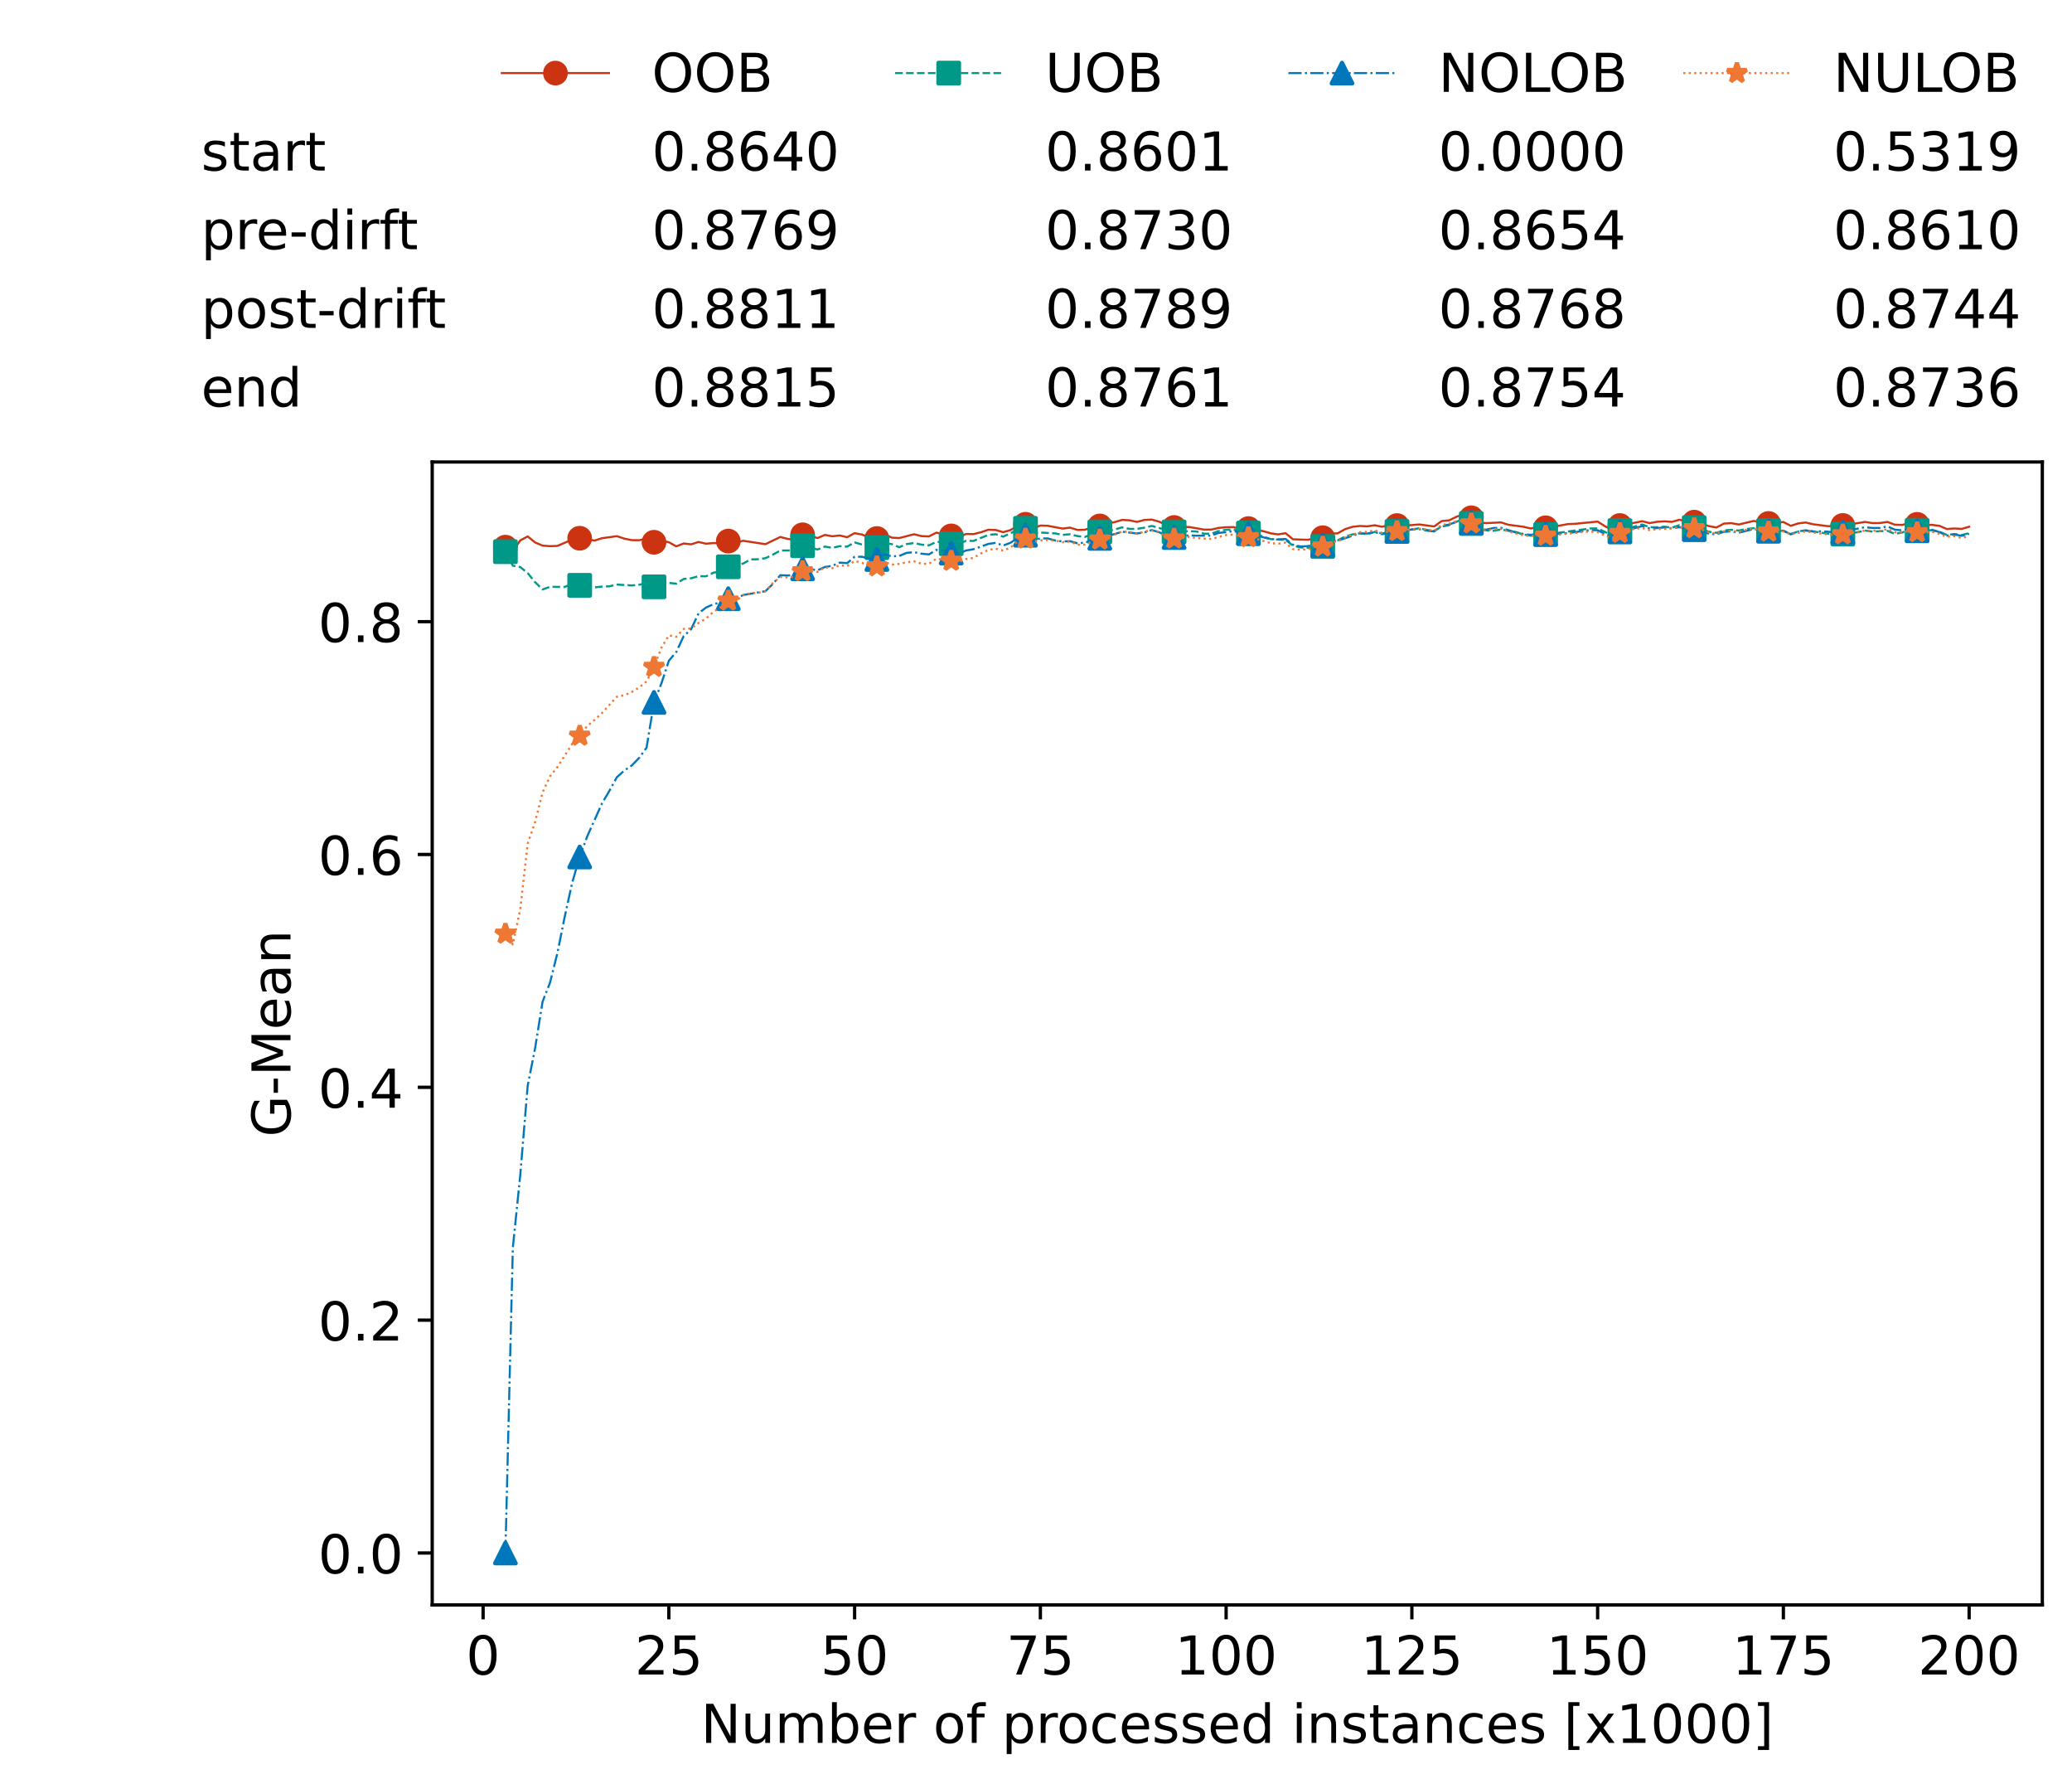 <?xml version="1.0" encoding="utf-8" standalone="no"?>
<!DOCTYPE svg PUBLIC "-//W3C//DTD SVG 1.1//EN"
  "http://www.w3.org/Graphics/SVG/1.1/DTD/svg11.dtd">
<!-- Created with matplotlib (https://matplotlib.org/) -->
<svg height="432.615pt" version="1.1" viewBox="0 0 502.65 432.615" width="502.65pt" xmlns="http://www.w3.org/2000/svg" xmlns:xlink="http://www.w3.org/1999/xlink">
 <defs>
  <style type="text/css">*{stroke-linecap:butt;stroke-linejoin:round;}</style>
 </defs>
 <g id="figure_1">
  <g id="patch_1">
   <path d="M 0 432.615 
L 502.65 432.615 
L 502.65 0 
L 0 0 
z
" style="fill:#ffffff;"/>
  </g>
  <g id="axes_1">
   <g id="patch_2">
    <path d="M 104.85 389.252 
L 495.45 389.252 
L 495.45 112.052 
L 104.85 112.052 
z
" style="fill:#ffffff;"/>
   </g>
   <g id="matplotlib.axis_1">
    <g id="xtick_1">
     <g id="line2d_1">
      <defs>
       <path d="M 0 0 
L 0 3.5 
" id="m5869b33a9a" style="stroke:#000000;stroke-width:0.8;"/>
      </defs>
      <g>
       <use style="stroke:#000000;stroke-width:0.8;" x="117.197" xlink:href="#m5869b33a9a" y="389.252"/>
      </g>
     </g>
     <g id="text_1">
      <!-- 0 -->
      <g transform="translate(113.061 406.13)scale(0.13 -0.13)">
       <defs>
        <path d="M 31.781 66.406 
Q 24.172 66.406 20.328 58.906 
Q 16.5 51.422 16.5 36.375 
Q 16.5 21.391 20.328 13.891 
Q 24.172 6.391 31.781 6.391 
Q 39.453 6.391 43.281 13.891 
Q 47.125 21.391 47.125 36.375 
Q 47.125 51.422 43.281 58.906 
Q 39.453 66.406 31.781 66.406 
z
M 31.781 74.219 
Q 44.047 74.219 50.516 64.516 
Q 56.984 54.828 56.984 36.375 
Q 56.984 17.969 50.516 8.266 
Q 44.047 -1.422 31.781 -1.422 
Q 19.531 -1.422 13.062 8.266 
Q 6.594 17.969 6.594 36.375 
Q 6.594 54.828 13.062 64.516 
Q 19.531 74.219 31.781 74.219 
z
" id="DejaVuSans-48"/>
       </defs>
       <use xlink:href="#DejaVuSans-48"/>
      </g>
     </g>
    </g>
    <g id="xtick_2">
     <g id="line2d_2">
      <g>
       <use style="stroke:#000000;stroke-width:0.8;" x="162.259" xlink:href="#m5869b33a9a" y="389.252"/>
      </g>
     </g>
     <g id="text_2">
      <!-- 25 -->
      <g transform="translate(153.988 406.13)scale(0.13 -0.13)">
       <defs>
        <path d="M 19.188 8.297 
L 53.609 8.297 
L 53.609 0 
L 7.328 0 
L 7.328 8.297 
Q 12.938 14.109 22.625 23.891 
Q 32.328 33.688 34.812 36.531 
Q 39.547 41.844 41.422 45.531 
Q 43.312 49.219 43.312 52.781 
Q 43.312 58.594 39.234 62.25 
Q 35.156 65.922 28.609 65.922 
Q 23.969 65.922 18.812 64.312 
Q 13.672 62.703 7.812 59.422 
L 7.812 69.391 
Q 13.766 71.781 18.938 73 
Q 24.125 74.219 28.422 74.219 
Q 39.75 74.219 46.484 68.547 
Q 53.219 62.891 53.219 53.422 
Q 53.219 48.922 51.531 44.891 
Q 49.859 40.875 45.406 35.406 
Q 44.188 33.984 37.641 27.219 
Q 31.109 20.453 19.188 8.297 
z
" id="DejaVuSans-50"/>
        <path d="M 10.797 72.906 
L 49.516 72.906 
L 49.516 64.594 
L 19.828 64.594 
L 19.828 46.734 
Q 21.969 47.469 24.109 47.828 
Q 26.266 48.188 28.422 48.188 
Q 40.625 48.188 47.75 41.5 
Q 54.891 34.812 54.891 23.391 
Q 54.891 11.625 47.562 5.094 
Q 40.234 -1.422 26.906 -1.422 
Q 22.312 -1.422 17.547 -0.641 
Q 12.797 0.141 7.719 1.703 
L 7.719 11.625 
Q 12.109 9.234 16.797 8.062 
Q 21.484 6.891 26.703 6.891 
Q 35.156 6.891 40.078 11.328 
Q 45.016 15.766 45.016 23.391 
Q 45.016 31 40.078 35.438 
Q 35.156 39.891 26.703 39.891 
Q 22.75 39.891 18.812 39.016 
Q 14.891 38.141 10.797 36.281 
z
" id="DejaVuSans-53"/>
       </defs>
       <use xlink:href="#DejaVuSans-50"/>
       <use x="63.623" xlink:href="#DejaVuSans-53"/>
      </g>
     </g>
    </g>
    <g id="xtick_3">
     <g id="line2d_3">
      <g>
       <use style="stroke:#000000;stroke-width:0.8;" x="207.322" xlink:href="#m5869b33a9a" y="389.252"/>
      </g>
     </g>
     <g id="text_3">
      <!-- 50 -->
      <g transform="translate(199.05 406.13)scale(0.13 -0.13)">
       <use xlink:href="#DejaVuSans-53"/>
       <use x="63.623" xlink:href="#DejaVuSans-48"/>
      </g>
     </g>
    </g>
    <g id="xtick_4">
     <g id="line2d_4">
      <g>
       <use style="stroke:#000000;stroke-width:0.8;" x="252.384" xlink:href="#m5869b33a9a" y="389.252"/>
      </g>
     </g>
     <g id="text_4">
      <!-- 75 -->
      <g transform="translate(244.113 406.13)scale(0.13 -0.13)">
       <defs>
        <path d="M 8.203 72.906 
L 55.078 72.906 
L 55.078 68.703 
L 28.609 0 
L 18.312 0 
L 43.219 64.594 
L 8.203 64.594 
z
" id="DejaVuSans-55"/>
       </defs>
       <use xlink:href="#DejaVuSans-55"/>
       <use x="63.623" xlink:href="#DejaVuSans-53"/>
      </g>
     </g>
    </g>
    <g id="xtick_5">
     <g id="line2d_5">
      <g>
       <use style="stroke:#000000;stroke-width:0.8;" x="297.446" xlink:href="#m5869b33a9a" y="389.252"/>
      </g>
     </g>
     <g id="text_5">
      <!-- 100 -->
      <g transform="translate(285.039 406.13)scale(0.13 -0.13)">
       <defs>
        <path d="M 12.406 8.297 
L 28.516 8.297 
L 28.516 63.922 
L 10.984 60.406 
L 10.984 69.391 
L 28.422 72.906 
L 38.281 72.906 
L 38.281 8.297 
L 54.391 8.297 
L 54.391 0 
L 12.406 0 
z
" id="DejaVuSans-49"/>
       </defs>
       <use xlink:href="#DejaVuSans-49"/>
       <use x="63.623" xlink:href="#DejaVuSans-48"/>
       <use x="127.246" xlink:href="#DejaVuSans-48"/>
      </g>
     </g>
    </g>
    <g id="xtick_6">
     <g id="line2d_6">
      <g>
       <use style="stroke:#000000;stroke-width:0.8;" x="342.509" xlink:href="#m5869b33a9a" y="389.252"/>
      </g>
     </g>
     <g id="text_6">
      <!-- 125 -->
      <g transform="translate(330.102 406.13)scale(0.13 -0.13)">
       <use xlink:href="#DejaVuSans-49"/>
       <use x="63.623" xlink:href="#DejaVuSans-50"/>
       <use x="127.246" xlink:href="#DejaVuSans-53"/>
      </g>
     </g>
    </g>
    <g id="xtick_7">
     <g id="line2d_7">
      <g>
       <use style="stroke:#000000;stroke-width:0.8;" x="387.571" xlink:href="#m5869b33a9a" y="389.252"/>
      </g>
     </g>
     <g id="text_7">
      <!-- 150 -->
      <g transform="translate(375.164 406.13)scale(0.13 -0.13)">
       <use xlink:href="#DejaVuSans-49"/>
       <use x="63.623" xlink:href="#DejaVuSans-53"/>
       <use x="127.246" xlink:href="#DejaVuSans-48"/>
      </g>
     </g>
    </g>
    <g id="xtick_8">
     <g id="line2d_8">
      <g>
       <use style="stroke:#000000;stroke-width:0.8;" x="432.633" xlink:href="#m5869b33a9a" y="389.252"/>
      </g>
     </g>
     <g id="text_8">
      <!-- 175 -->
      <g transform="translate(420.226 406.13)scale(0.13 -0.13)">
       <use xlink:href="#DejaVuSans-49"/>
       <use x="63.623" xlink:href="#DejaVuSans-55"/>
       <use x="127.246" xlink:href="#DejaVuSans-53"/>
      </g>
     </g>
    </g>
    <g id="xtick_9">
     <g id="line2d_9">
      <g>
       <use style="stroke:#000000;stroke-width:0.8;" x="477.695" xlink:href="#m5869b33a9a" y="389.252"/>
      </g>
     </g>
     <g id="text_9">
      <!-- 200 -->
      <g transform="translate(465.289 406.13)scale(0.13 -0.13)">
       <use xlink:href="#DejaVuSans-50"/>
       <use x="63.623" xlink:href="#DejaVuSans-48"/>
       <use x="127.246" xlink:href="#DejaVuSans-48"/>
      </g>
     </g>
    </g>
    <g id="text_10">
     <!-- Number of processed instances [x1000] -->
     <g transform="translate(170.025 422.711)scale(0.13 -0.13)">
      <defs>
       <path d="M 9.812 72.906 
L 23.094 72.906 
L 55.422 11.922 
L 55.422 72.906 
L 64.984 72.906 
L 64.984 0 
L 51.703 0 
L 19.391 60.984 
L 19.391 0 
L 9.812 0 
z
" id="DejaVuSans-78"/>
       <path d="M 8.5 21.578 
L 8.5 54.688 
L 17.484 54.688 
L 17.484 21.922 
Q 17.484 14.156 20.5 10.266 
Q 23.531 6.391 29.594 6.391 
Q 36.859 6.391 41.078 11.031 
Q 45.312 15.672 45.312 23.688 
L 45.312 54.688 
L 54.297 54.688 
L 54.297 0 
L 45.312 0 
L 45.312 8.406 
Q 42.047 3.422 37.719 1 
Q 33.406 -1.422 27.688 -1.422 
Q 18.266 -1.422 13.375 4.438 
Q 8.5 10.297 8.5 21.578 
z
M 31.109 56 
z
" id="DejaVuSans-117"/>
       <path d="M 52 44.188 
Q 55.375 50.25 60.062 53.125 
Q 64.75 56 71.094 56 
Q 79.641 56 84.281 50.016 
Q 88.922 44.047 88.922 33.016 
L 88.922 0 
L 79.891 0 
L 79.891 32.719 
Q 79.891 40.578 77.094 44.375 
Q 74.312 48.188 68.609 48.188 
Q 61.625 48.188 57.562 43.547 
Q 53.516 38.922 53.516 30.906 
L 53.516 0 
L 44.484 0 
L 44.484 32.719 
Q 44.484 40.625 41.703 44.406 
Q 38.922 48.188 33.109 48.188 
Q 26.219 48.188 22.156 43.531 
Q 18.109 38.875 18.109 30.906 
L 18.109 0 
L 9.078 0 
L 9.078 54.688 
L 18.109 54.688 
L 18.109 46.188 
Q 21.188 51.219 25.484 53.609 
Q 29.781 56 35.688 56 
Q 41.656 56 45.828 52.969 
Q 50 49.953 52 44.188 
z
" id="DejaVuSans-109"/>
       <path d="M 48.688 27.297 
Q 48.688 37.203 44.609 42.844 
Q 40.531 48.484 33.406 48.484 
Q 26.266 48.484 22.188 42.844 
Q 18.109 37.203 18.109 27.297 
Q 18.109 17.391 22.188 11.75 
Q 26.266 6.109 33.406 6.109 
Q 40.531 6.109 44.609 11.75 
Q 48.688 17.391 48.688 27.297 
z
M 18.109 46.391 
Q 20.953 51.266 25.266 53.625 
Q 29.594 56 35.594 56 
Q 45.562 56 51.781 48.094 
Q 58.016 40.188 58.016 27.297 
Q 58.016 14.406 51.781 6.484 
Q 45.562 -1.422 35.594 -1.422 
Q 29.594 -1.422 25.266 0.953 
Q 20.953 3.328 18.109 8.203 
L 18.109 0 
L 9.078 0 
L 9.078 75.984 
L 18.109 75.984 
z
" id="DejaVuSans-98"/>
       <path d="M 56.203 29.594 
L 56.203 25.203 
L 14.891 25.203 
Q 15.484 15.922 20.484 11.062 
Q 25.484 6.203 34.422 6.203 
Q 39.594 6.203 44.453 7.469 
Q 49.312 8.734 54.109 11.281 
L 54.109 2.781 
Q 49.266 0.734 44.188 -0.344 
Q 39.109 -1.422 33.891 -1.422 
Q 20.797 -1.422 13.156 6.188 
Q 5.516 13.812 5.516 26.812 
Q 5.516 40.234 12.766 48.109 
Q 20.016 56 32.328 56 
Q 43.359 56 49.781 48.891 
Q 56.203 41.797 56.203 29.594 
z
M 47.219 32.234 
Q 47.125 39.594 43.094 43.984 
Q 39.062 48.391 32.422 48.391 
Q 24.906 48.391 20.391 44.141 
Q 15.875 39.891 15.188 32.172 
z
" id="DejaVuSans-101"/>
       <path d="M 41.109 46.297 
Q 39.594 47.172 37.812 47.578 
Q 36.031 48 33.891 48 
Q 26.266 48 22.188 43.047 
Q 18.109 38.094 18.109 28.812 
L 18.109 0 
L 9.078 0 
L 9.078 54.688 
L 18.109 54.688 
L 18.109 46.188 
Q 20.953 51.172 25.484 53.578 
Q 30.031 56 36.531 56 
Q 37.453 56 38.578 55.875 
Q 39.703 55.766 41.062 55.516 
z
" id="DejaVuSans-114"/>
       <path id="DejaVuSans-32"/>
       <path d="M 30.609 48.391 
Q 23.391 48.391 19.188 42.75 
Q 14.984 37.109 14.984 27.297 
Q 14.984 17.484 19.156 11.844 
Q 23.344 6.203 30.609 6.203 
Q 37.797 6.203 41.984 11.859 
Q 46.188 17.531 46.188 27.297 
Q 46.188 37.016 41.984 42.703 
Q 37.797 48.391 30.609 48.391 
z
M 30.609 56 
Q 42.328 56 49.016 48.375 
Q 55.719 40.766 55.719 27.297 
Q 55.719 13.875 49.016 6.219 
Q 42.328 -1.422 30.609 -1.422 
Q 18.844 -1.422 12.172 6.219 
Q 5.516 13.875 5.516 27.297 
Q 5.516 40.766 12.172 48.375 
Q 18.844 56 30.609 56 
z
" id="DejaVuSans-111"/>
       <path d="M 37.109 75.984 
L 37.109 68.5 
L 28.516 68.5 
Q 23.688 68.5 21.797 66.547 
Q 19.922 64.594 19.922 59.516 
L 19.922 54.688 
L 34.719 54.688 
L 34.719 47.703 
L 19.922 47.703 
L 19.922 0 
L 10.891 0 
L 10.891 47.703 
L 2.297 47.703 
L 2.297 54.688 
L 10.891 54.688 
L 10.891 58.5 
Q 10.891 67.625 15.141 71.797 
Q 19.391 75.984 28.609 75.984 
z
" id="DejaVuSans-102"/>
       <path d="M 18.109 8.203 
L 18.109 -20.797 
L 9.078 -20.797 
L 9.078 54.688 
L 18.109 54.688 
L 18.109 46.391 
Q 20.953 51.266 25.266 53.625 
Q 29.594 56 35.594 56 
Q 45.562 56 51.781 48.094 
Q 58.016 40.188 58.016 27.297 
Q 58.016 14.406 51.781 6.484 
Q 45.562 -1.422 35.594 -1.422 
Q 29.594 -1.422 25.266 0.953 
Q 20.953 3.328 18.109 8.203 
z
M 48.688 27.297 
Q 48.688 37.203 44.609 42.844 
Q 40.531 48.484 33.406 48.484 
Q 26.266 48.484 22.188 42.844 
Q 18.109 37.203 18.109 27.297 
Q 18.109 17.391 22.188 11.75 
Q 26.266 6.109 33.406 6.109 
Q 40.531 6.109 44.609 11.75 
Q 48.688 17.391 48.688 27.297 
z
" id="DejaVuSans-112"/>
       <path d="M 48.781 52.594 
L 48.781 44.188 
Q 44.969 46.297 41.141 47.344 
Q 37.312 48.391 33.406 48.391 
Q 24.656 48.391 19.812 42.844 
Q 14.984 37.312 14.984 27.297 
Q 14.984 17.281 19.812 11.734 
Q 24.656 6.203 33.406 6.203 
Q 37.312 6.203 41.141 7.25 
Q 44.969 8.297 48.781 10.406 
L 48.781 2.094 
Q 45.016 0.344 40.984 -0.531 
Q 36.969 -1.422 32.422 -1.422 
Q 20.062 -1.422 12.781 6.344 
Q 5.516 14.109 5.516 27.297 
Q 5.516 40.672 12.859 48.328 
Q 20.219 56 33.016 56 
Q 37.156 56 41.109 55.141 
Q 45.062 54.297 48.781 52.594 
z
" id="DejaVuSans-99"/>
       <path d="M 44.281 53.078 
L 44.281 44.578 
Q 40.484 46.531 36.375 47.5 
Q 32.281 48.484 27.875 48.484 
Q 21.188 48.484 17.844 46.438 
Q 14.5 44.391 14.5 40.281 
Q 14.5 37.156 16.891 35.375 
Q 19.281 33.594 26.516 31.984 
L 29.594 31.297 
Q 39.156 29.25 43.188 25.516 
Q 47.219 21.781 47.219 15.094 
Q 47.219 7.469 41.188 3.016 
Q 35.156 -1.422 24.609 -1.422 
Q 20.219 -1.422 15.453 -0.562 
Q 10.688 0.297 5.422 2 
L 5.422 11.281 
Q 10.406 8.688 15.234 7.391 
Q 20.062 6.109 24.812 6.109 
Q 31.156 6.109 34.562 8.281 
Q 37.984 10.453 37.984 14.406 
Q 37.984 18.062 35.516 20.016 
Q 33.062 21.969 24.703 23.781 
L 21.578 24.516 
Q 13.234 26.266 9.516 29.906 
Q 5.812 33.547 5.812 39.891 
Q 5.812 47.609 11.281 51.797 
Q 16.75 56 26.812 56 
Q 31.781 56 36.172 55.266 
Q 40.578 54.547 44.281 53.078 
z
" id="DejaVuSans-115"/>
       <path d="M 45.406 46.391 
L 45.406 75.984 
L 54.391 75.984 
L 54.391 0 
L 45.406 0 
L 45.406 8.203 
Q 42.578 3.328 38.25 0.953 
Q 33.938 -1.422 27.875 -1.422 
Q 17.969 -1.422 11.734 6.484 
Q 5.516 14.406 5.516 27.297 
Q 5.516 40.188 11.734 48.094 
Q 17.969 56 27.875 56 
Q 33.938 56 38.25 53.625 
Q 42.578 51.266 45.406 46.391 
z
M 14.797 27.297 
Q 14.797 17.391 18.875 11.75 
Q 22.953 6.109 30.078 6.109 
Q 37.203 6.109 41.297 11.75 
Q 45.406 17.391 45.406 27.297 
Q 45.406 37.203 41.297 42.844 
Q 37.203 48.484 30.078 48.484 
Q 22.953 48.484 18.875 42.844 
Q 14.797 37.203 14.797 27.297 
z
" id="DejaVuSans-100"/>
       <path d="M 9.422 54.688 
L 18.406 54.688 
L 18.406 0 
L 9.422 0 
z
M 9.422 75.984 
L 18.406 75.984 
L 18.406 64.594 
L 9.422 64.594 
z
" id="DejaVuSans-105"/>
       <path d="M 54.891 33.016 
L 54.891 0 
L 45.906 0 
L 45.906 32.719 
Q 45.906 40.484 42.875 44.328 
Q 39.844 48.188 33.797 48.188 
Q 26.516 48.188 22.312 43.547 
Q 18.109 38.922 18.109 30.906 
L 18.109 0 
L 9.078 0 
L 9.078 54.688 
L 18.109 54.688 
L 18.109 46.188 
Q 21.344 51.125 25.703 53.562 
Q 30.078 56 35.797 56 
Q 45.219 56 50.047 50.172 
Q 54.891 44.344 54.891 33.016 
z
" id="DejaVuSans-110"/>
       <path d="M 18.312 70.219 
L 18.312 54.688 
L 36.812 54.688 
L 36.812 47.703 
L 18.312 47.703 
L 18.312 18.016 
Q 18.312 11.328 20.141 9.422 
Q 21.969 7.516 27.594 7.516 
L 36.812 7.516 
L 36.812 0 
L 27.594 0 
Q 17.188 0 13.234 3.875 
Q 9.281 7.766 9.281 18.016 
L 9.281 47.703 
L 2.688 47.703 
L 2.688 54.688 
L 9.281 54.688 
L 9.281 70.219 
z
" id="DejaVuSans-116"/>
       <path d="M 34.281 27.484 
Q 23.391 27.484 19.188 25 
Q 14.984 22.516 14.984 16.5 
Q 14.984 11.719 18.141 8.906 
Q 21.297 6.109 26.703 6.109 
Q 34.188 6.109 38.703 11.406 
Q 43.219 16.703 43.219 25.484 
L 43.219 27.484 
z
M 52.203 31.203 
L 52.203 0 
L 43.219 0 
L 43.219 8.297 
Q 40.141 3.328 35.547 0.953 
Q 30.953 -1.422 24.312 -1.422 
Q 15.922 -1.422 10.953 3.297 
Q 6 8.016 6 15.922 
Q 6 25.141 12.172 29.828 
Q 18.359 34.516 30.609 34.516 
L 43.219 34.516 
L 43.219 35.406 
Q 43.219 41.609 39.141 45 
Q 35.062 48.391 27.688 48.391 
Q 23 48.391 18.547 47.266 
Q 14.109 46.141 10.016 43.891 
L 10.016 52.203 
Q 14.938 54.109 19.578 55.047 
Q 24.219 56 28.609 56 
Q 40.484 56 46.344 49.844 
Q 52.203 43.703 52.203 31.203 
z
" id="DejaVuSans-97"/>
       <path d="M 8.594 75.984 
L 29.297 75.984 
L 29.297 69 
L 17.578 69 
L 17.578 -6.203 
L 29.297 -6.203 
L 29.297 -13.188 
L 8.594 -13.188 
z
" id="DejaVuSans-91"/>
       <path d="M 54.891 54.688 
L 35.109 28.078 
L 55.906 0 
L 45.312 0 
L 29.391 21.484 
L 13.484 0 
L 2.875 0 
L 24.125 28.609 
L 4.688 54.688 
L 15.281 54.688 
L 29.781 35.203 
L 44.281 54.688 
z
" id="DejaVuSans-120"/>
       <path d="M 30.422 75.984 
L 30.422 -13.188 
L 9.719 -13.188 
L 9.719 -6.203 
L 21.391 -6.203 
L 21.391 69 
L 9.719 69 
L 9.719 75.984 
z
" id="DejaVuSans-93"/>
      </defs>
      <use xlink:href="#DejaVuSans-78"/>
      <use x="74.805" xlink:href="#DejaVuSans-117"/>
      <use x="138.184" xlink:href="#DejaVuSans-109"/>
      <use x="235.596" xlink:href="#DejaVuSans-98"/>
      <use x="299.072" xlink:href="#DejaVuSans-101"/>
      <use x="360.596" xlink:href="#DejaVuSans-114"/>
      <use x="401.709" xlink:href="#DejaVuSans-32"/>
      <use x="433.496" xlink:href="#DejaVuSans-111"/>
      <use x="494.678" xlink:href="#DejaVuSans-102"/>
      <use x="529.883" xlink:href="#DejaVuSans-32"/>
      <use x="561.67" xlink:href="#DejaVuSans-112"/>
      <use x="625.146" xlink:href="#DejaVuSans-114"/>
      <use x="664.01" xlink:href="#DejaVuSans-111"/>
      <use x="725.191" xlink:href="#DejaVuSans-99"/>
      <use x="780.172" xlink:href="#DejaVuSans-101"/>
      <use x="841.695" xlink:href="#DejaVuSans-115"/>
      <use x="893.795" xlink:href="#DejaVuSans-115"/>
      <use x="945.895" xlink:href="#DejaVuSans-101"/>
      <use x="1007.418" xlink:href="#DejaVuSans-100"/>
      <use x="1070.895" xlink:href="#DejaVuSans-32"/>
      <use x="1102.682" xlink:href="#DejaVuSans-105"/>
      <use x="1130.465" xlink:href="#DejaVuSans-110"/>
      <use x="1193.844" xlink:href="#DejaVuSans-115"/>
      <use x="1245.943" xlink:href="#DejaVuSans-116"/>
      <use x="1285.152" xlink:href="#DejaVuSans-97"/>
      <use x="1346.432" xlink:href="#DejaVuSans-110"/>
      <use x="1409.811" xlink:href="#DejaVuSans-99"/>
      <use x="1464.791" xlink:href="#DejaVuSans-101"/>
      <use x="1526.314" xlink:href="#DejaVuSans-115"/>
      <use x="1578.414" xlink:href="#DejaVuSans-32"/>
      <use x="1610.201" xlink:href="#DejaVuSans-91"/>
      <use x="1649.215" xlink:href="#DejaVuSans-120"/>
      <use x="1708.395" xlink:href="#DejaVuSans-49"/>
      <use x="1772.018" xlink:href="#DejaVuSans-48"/>
      <use x="1835.641" xlink:href="#DejaVuSans-48"/>
      <use x="1899.264" xlink:href="#DejaVuSans-48"/>
      <use x="1962.887" xlink:href="#DejaVuSans-93"/>
     </g>
    </g>
   </g>
   <g id="matplotlib.axis_2">
    <g id="ytick_1">
     <g id="line2d_10">
      <defs>
       <path d="M 0 0 
L -3.5 0 
" id="m411bc28cc5" style="stroke:#000000;stroke-width:0.8;"/>
      </defs>
      <g>
       <use style="stroke:#000000;stroke-width:0.8;" x="104.85" xlink:href="#m411bc28cc5" y="376.652"/>
      </g>
     </g>
     <g id="text_11">
      <!-- 0.0 -->
      <g transform="translate(77.176 381.591)scale(0.13 -0.13)">
       <defs>
        <path d="M 10.688 12.406 
L 21 12.406 
L 21 0 
L 10.688 0 
z
" id="DejaVuSans-46"/>
       </defs>
       <use xlink:href="#DejaVuSans-48"/>
       <use x="63.623" xlink:href="#DejaVuSans-46"/>
       <use x="95.41" xlink:href="#DejaVuSans-48"/>
      </g>
     </g>
    </g>
    <g id="ytick_2">
     <g id="line2d_11">
      <g>
       <use style="stroke:#000000;stroke-width:0.8;" x="104.85" xlink:href="#m411bc28cc5" y="320.182"/>
      </g>
     </g>
     <g id="text_12">
      <!-- 0.2 -->
      <g transform="translate(77.176 325.121)scale(0.13 -0.13)">
       <use xlink:href="#DejaVuSans-48"/>
       <use x="63.623" xlink:href="#DejaVuSans-46"/>
       <use x="95.41" xlink:href="#DejaVuSans-50"/>
      </g>
     </g>
    </g>
    <g id="ytick_3">
     <g id="line2d_12">
      <g>
       <use style="stroke:#000000;stroke-width:0.8;" x="104.85" xlink:href="#m411bc28cc5" y="263.712"/>
      </g>
     </g>
     <g id="text_13">
      <!-- 0.4 -->
      <g transform="translate(77.176 268.651)scale(0.13 -0.13)">
       <defs>
        <path d="M 37.797 64.312 
L 12.891 25.391 
L 37.797 25.391 
z
M 35.203 72.906 
L 47.609 72.906 
L 47.609 25.391 
L 58.016 25.391 
L 58.016 17.188 
L 47.609 17.188 
L 47.609 0 
L 37.797 0 
L 37.797 17.188 
L 4.891 17.188 
L 4.891 26.703 
z
" id="DejaVuSans-52"/>
       </defs>
       <use xlink:href="#DejaVuSans-48"/>
       <use x="63.623" xlink:href="#DejaVuSans-46"/>
       <use x="95.41" xlink:href="#DejaVuSans-52"/>
      </g>
     </g>
    </g>
    <g id="ytick_4">
     <g id="line2d_13">
      <g>
       <use style="stroke:#000000;stroke-width:0.8;" x="104.85" xlink:href="#m411bc28cc5" y="207.243"/>
      </g>
     </g>
     <g id="text_14">
      <!-- 0.6 -->
      <g transform="translate(77.176 212.182)scale(0.13 -0.13)">
       <defs>
        <path d="M 33.016 40.375 
Q 26.375 40.375 22.484 35.828 
Q 18.609 31.297 18.609 23.391 
Q 18.609 15.531 22.484 10.953 
Q 26.375 6.391 33.016 6.391 
Q 39.656 6.391 43.531 10.953 
Q 47.406 15.531 47.406 23.391 
Q 47.406 31.297 43.531 35.828 
Q 39.656 40.375 33.016 40.375 
z
M 52.594 71.297 
L 52.594 62.312 
Q 48.875 64.062 45.094 64.984 
Q 41.312 65.922 37.594 65.922 
Q 27.828 65.922 22.672 59.328 
Q 17.531 52.734 16.797 39.406 
Q 19.672 43.656 24.016 45.922 
Q 28.375 48.188 33.594 48.188 
Q 44.578 48.188 50.953 41.516 
Q 57.328 34.859 57.328 23.391 
Q 57.328 12.156 50.688 5.359 
Q 44.047 -1.422 33.016 -1.422 
Q 20.359 -1.422 13.672 8.266 
Q 6.984 17.969 6.984 36.375 
Q 6.984 53.656 15.188 63.938 
Q 23.391 74.219 37.203 74.219 
Q 40.922 74.219 44.703 73.484 
Q 48.484 72.75 52.594 71.297 
z
" id="DejaVuSans-54"/>
       </defs>
       <use xlink:href="#DejaVuSans-48"/>
       <use x="63.623" xlink:href="#DejaVuSans-46"/>
       <use x="95.41" xlink:href="#DejaVuSans-54"/>
      </g>
     </g>
    </g>
    <g id="ytick_5">
     <g id="line2d_14">
      <g>
       <use style="stroke:#000000;stroke-width:0.8;" x="104.85" xlink:href="#m411bc28cc5" y="150.773"/>
      </g>
     </g>
     <g id="text_15">
      <!-- 0.8 -->
      <g transform="translate(77.176 155.712)scale(0.13 -0.13)">
       <defs>
        <path d="M 31.781 34.625 
Q 24.75 34.625 20.719 30.859 
Q 16.703 27.094 16.703 20.516 
Q 16.703 13.922 20.719 10.156 
Q 24.75 6.391 31.781 6.391 
Q 38.812 6.391 42.859 10.172 
Q 46.922 13.969 46.922 20.516 
Q 46.922 27.094 42.891 30.859 
Q 38.875 34.625 31.781 34.625 
z
M 21.922 38.812 
Q 15.578 40.375 12.031 44.719 
Q 8.5 49.078 8.5 55.328 
Q 8.5 64.062 14.719 69.141 
Q 20.953 74.219 31.781 74.219 
Q 42.672 74.219 48.875 69.141 
Q 55.078 64.062 55.078 55.328 
Q 55.078 49.078 51.531 44.719 
Q 48 40.375 41.703 38.812 
Q 48.828 37.156 52.797 32.312 
Q 56.781 27.484 56.781 20.516 
Q 56.781 9.906 50.312 4.234 
Q 43.844 -1.422 31.781 -1.422 
Q 19.734 -1.422 13.25 4.234 
Q 6.781 9.906 6.781 20.516 
Q 6.781 27.484 10.781 32.312 
Q 14.797 37.156 21.922 38.812 
z
M 18.312 54.391 
Q 18.312 48.734 21.844 45.562 
Q 25.391 42.391 31.781 42.391 
Q 38.141 42.391 41.719 45.562 
Q 45.312 48.734 45.312 54.391 
Q 45.312 60.062 41.719 63.234 
Q 38.141 66.406 31.781 66.406 
Q 25.391 66.406 21.844 63.234 
Q 18.312 60.062 18.312 54.391 
z
" id="DejaVuSans-56"/>
       </defs>
       <use xlink:href="#DejaVuSans-48"/>
       <use x="63.623" xlink:href="#DejaVuSans-46"/>
       <use x="95.41" xlink:href="#DejaVuSans-56"/>
      </g>
     </g>
    </g>
    <g id="text_16">
     <!-- G-Mean -->
     <g transform="translate(70.472 275.744)rotate(-90)scale(0.13 -0.13)">
      <defs>
       <path d="M 59.516 10.406 
L 59.516 29.984 
L 43.406 29.984 
L 43.406 38.094 
L 69.281 38.094 
L 69.281 6.781 
Q 63.578 2.734 56.688 0.656 
Q 49.812 -1.422 42 -1.422 
Q 24.906 -1.422 15.25 8.562 
Q 5.609 18.562 5.609 36.375 
Q 5.609 54.25 15.25 64.234 
Q 24.906 74.219 42 74.219 
Q 49.125 74.219 55.547 72.453 
Q 61.969 70.703 67.391 67.281 
L 67.391 56.781 
Q 61.922 61.422 55.766 63.766 
Q 49.609 66.109 42.828 66.109 
Q 29.438 66.109 22.719 58.641 
Q 16.016 51.172 16.016 36.375 
Q 16.016 21.625 22.719 14.156 
Q 29.438 6.688 42.828 6.688 
Q 48.047 6.688 52.141 7.594 
Q 56.25 8.5 59.516 10.406 
z
" id="DejaVuSans-71"/>
       <path d="M 4.891 31.391 
L 31.203 31.391 
L 31.203 23.391 
L 4.891 23.391 
z
" id="DejaVuSans-45"/>
       <path d="M 9.812 72.906 
L 24.516 72.906 
L 43.109 23.297 
L 61.812 72.906 
L 76.516 72.906 
L 76.516 0 
L 66.891 0 
L 66.891 64.016 
L 48.094 14.016 
L 38.188 14.016 
L 19.391 64.016 
L 19.391 0 
L 9.812 0 
z
" id="DejaVuSans-77"/>
      </defs>
      <use xlink:href="#DejaVuSans-71"/>
      <use x="77.49" xlink:href="#DejaVuSans-45"/>
      <use x="113.574" xlink:href="#DejaVuSans-77"/>
      <use x="199.854" xlink:href="#DejaVuSans-101"/>
      <use x="261.377" xlink:href="#DejaVuSans-97"/>
      <use x="322.656" xlink:href="#DejaVuSans-110"/>
     </g>
    </g>
   </g>
   <g id="line2d_15"/>
   <g id="line2d_16"/>
   <g id="line2d_17"/>
   <g id="line2d_18"/>
   <g id="line2d_19"/>
   <g id="line2d_20">
    <path clip-path="url(#p005b445ff2)" d="M 122.605 132.706 
L 124.407 133.755 
L 126.21 131.064 
L 128.012 130.094 
L 129.815 131.567 
L 131.617 132.328 
L 133.419 132.462 
L 135.222 132.399 
L 138.827 130.856 
L 140.629 130.544 
L 144.234 131.098 
L 146.037 130.535 
L 149.642 130.04 
L 151.444 130.628 
L 153.247 131.006 
L 155.049 131.015 
L 156.852 130.64 
L 158.654 131.519 
L 160.457 131.121 
L 162.259 131.513 
L 164.062 132.511 
L 165.864 131.808 
L 167.667 132.019 
L 169.469 131.446 
L 171.272 131.866 
L 173.074 131.713 
L 174.877 131.757 
L 176.679 131.235 
L 178.482 131.623 
L 180.284 131.153 
L 185.692 131.981 
L 189.297 130.235 
L 191.099 130.703 
L 192.902 130.902 
L 194.704 129.71 
L 196.507 129.924 
L 198.309 130.503 
L 200.112 129.736 
L 201.914 130.069 
L 203.717 129.869 
L 205.519 130.294 
L 207.322 129.307 
L 209.124 129.655 
L 210.927 130.369 
L 212.729 130.607 
L 214.532 129.545 
L 216.334 130.396 
L 218.137 130.501 
L 221.742 129.572 
L 223.544 130.028 
L 225.347 130.1 
L 227.149 129.186 
L 230.754 129.978 
L 232.557 130.281 
L 234.359 129.512 
L 236.162 129.542 
L 237.964 129.091 
L 239.767 128.479 
L 241.569 128.547 
L 243.372 129.07 
L 245.174 128.549 
L 246.976 127.444 
L 248.779 127.155 
L 250.581 128.179 
L 252.384 127.46 
L 254.186 127.522 
L 257.791 128.202 
L 259.594 127.963 
L 261.396 128.538 
L 263.199 128.483 
L 265.001 127.853 
L 266.804 127.562 
L 268.606 126.998 
L 270.409 126.625 
L 272.211 126.095 
L 274.014 126.195 
L 275.816 126.579 
L 277.619 126.113 
L 279.421 126.02 
L 281.224 126.535 
L 283.026 127.362 
L 284.829 127.939 
L 288.434 127.808 
L 292.039 128.441 
L 293.841 128.444 
L 295.644 128.031 
L 297.446 127.876 
L 299.249 127.837 
L 301.051 128.35 
L 302.854 128.204 
L 306.459 128.824 
L 308.261 129.351 
L 310.064 129.611 
L 311.866 129.316 
L 313.669 130.8 
L 317.274 130.922 
L 319.076 130.485 
L 320.879 130.419 
L 322.681 129.393 
L 324.484 129.367 
L 326.286 128.344 
L 328.089 127.771 
L 329.891 127.569 
L 331.694 127.659 
L 333.496 127.399 
L 335.299 127.754 
L 337.101 127.35 
L 340.706 127.495 
L 344.311 127.199 
L 347.916 127.681 
L 349.719 126.389 
L 351.521 126.204 
L 353.324 125.342 
L 355.126 124.652 
L 356.928 125.585 
L 358.731 126.743 
L 360.533 126.873 
L 364.138 126.703 
L 365.941 127.275 
L 369.546 127.753 
L 371.348 128.173 
L 373.151 127.83 
L 374.953 128.011 
L 376.756 127.767 
L 380.361 127.111 
L 382.163 127.033 
L 387.571 126.5 
L 389.373 127.634 
L 391.176 128.582 
L 392.978 127.455 
L 396.583 126.771 
L 398.386 126.413 
L 400.188 126.869 
L 401.991 126.553 
L 403.793 126.441 
L 405.596 126.569 
L 407.398 126.064 
L 409.201 126.414 
L 411.003 126.639 
L 412.806 127.011 
L 414.608 127.619 
L 416.411 127.931 
L 418.213 126.98 
L 420.016 126.887 
L 421.818 127.212 
L 425.423 126.348 
L 429.028 126.953 
L 432.633 126.604 
L 434.436 127.527 
L 436.238 126.948 
L 438.041 126.724 
L 439.843 127.151 
L 443.448 127.613 
L 445.251 127.597 
L 447.053 127.442 
L 452.461 126.585 
L 454.263 126.874 
L 456.066 126.853 
L 457.868 126.584 
L 459.671 127.257 
L 461.473 127.315 
L 463.276 126.805 
L 465.078 127.172 
L 466.881 127.333 
L 468.683 127.303 
L 470.485 127.53 
L 472.288 128.311 
L 474.09 128.169 
L 475.893 128.28 
L 477.695 127.751 
L 477.695 127.751 
" style="fill:none;stroke:#cc3311;stroke-linecap:square;stroke-width:0.5;"/>
    <defs>
     <path d="M 0 2.5 
C 0.663 2.5 1.299 2.237 1.768 1.768 
C 2.237 1.299 2.5 0.663 2.5 0 
C 2.5 -0.663 2.237 -1.299 1.768 -1.768 
C 1.299 -2.237 0.663 -2.5 0 -2.5 
C -0.663 -2.5 -1.299 -2.237 -1.768 -1.768 
C -2.237 -1.299 -2.5 -0.663 -2.5 0 
C -2.5 0.663 -2.237 1.299 -1.768 1.768 
C -1.299 2.237 -0.663 2.5 0 2.5 
z
" id="m1dd9692541" style="stroke:#cc3311;"/>
    </defs>
    <g clip-path="url(#p005b445ff2)">
     <use style="fill:#cc3311;stroke:#cc3311;" x="122.605" xlink:href="#m1dd9692541" y="132.706"/>
     <use style="fill:#cc3311;stroke:#cc3311;" x="140.629" xlink:href="#m1dd9692541" y="130.544"/>
     <use style="fill:#cc3311;stroke:#cc3311;" x="158.654" xlink:href="#m1dd9692541" y="131.519"/>
     <use style="fill:#cc3311;stroke:#cc3311;" x="176.679" xlink:href="#m1dd9692541" y="131.235"/>
     <use style="fill:#cc3311;stroke:#cc3311;" x="194.704" xlink:href="#m1dd9692541" y="129.71"/>
     <use style="fill:#cc3311;stroke:#cc3311;" x="212.729" xlink:href="#m1dd9692541" y="130.607"/>
     <use style="fill:#cc3311;stroke:#cc3311;" x="230.754" xlink:href="#m1dd9692541" y="129.978"/>
     <use style="fill:#cc3311;stroke:#cc3311;" x="248.779" xlink:href="#m1dd9692541" y="127.155"/>
     <use style="fill:#cc3311;stroke:#cc3311;" x="266.804" xlink:href="#m1dd9692541" y="127.562"/>
     <use style="fill:#cc3311;stroke:#cc3311;" x="284.829" xlink:href="#m1dd9692541" y="127.939"/>
     <use style="fill:#cc3311;stroke:#cc3311;" x="302.854" xlink:href="#m1dd9692541" y="128.204"/>
     <use style="fill:#cc3311;stroke:#cc3311;" x="320.879" xlink:href="#m1dd9692541" y="130.419"/>
     <use style="fill:#cc3311;stroke:#cc3311;" x="338.904" xlink:href="#m1dd9692541" y="127.469"/>
     <use style="fill:#cc3311;stroke:#cc3311;" x="356.928" xlink:href="#m1dd9692541" y="125.585"/>
     <use style="fill:#cc3311;stroke:#cc3311;" x="374.953" xlink:href="#m1dd9692541" y="128.011"/>
     <use style="fill:#cc3311;stroke:#cc3311;" x="392.978" xlink:href="#m1dd9692541" y="127.455"/>
     <use style="fill:#cc3311;stroke:#cc3311;" x="411.003" xlink:href="#m1dd9692541" y="126.639"/>
     <use style="fill:#cc3311;stroke:#cc3311;" x="429.028" xlink:href="#m1dd9692541" y="126.953"/>
     <use style="fill:#cc3311;stroke:#cc3311;" x="447.053" xlink:href="#m1dd9692541" y="127.442"/>
     <use style="fill:#cc3311;stroke:#cc3311;" x="465.078" xlink:href="#m1dd9692541" y="127.172"/>
    </g>
   </g>
   <g id="line2d_21"/>
   <g id="line2d_22"/>
   <g id="line2d_23"/>
   <g id="line2d_24"/>
   <g id="line2d_25">
    <path clip-path="url(#p005b445ff2)" d="M 122.605 133.799 
L 124.407 137.195 
L 126.21 137.523 
L 128.012 138.998 
L 129.815 141.199 
L 131.617 142.966 
L 133.419 142.32 
L 137.024 142.353 
L 138.827 141.545 
L 142.432 142.415 
L 144.234 142.456 
L 146.037 142.263 
L 147.839 142.201 
L 149.642 141.771 
L 153.247 141.995 
L 155.049 141.826 
L 156.852 141.423 
L 158.654 142.33 
L 160.457 141.563 
L 162.259 141.371 
L 164.062 141.57 
L 165.864 140.414 
L 167.667 140.248 
L 169.469 139.733 
L 171.272 139.777 
L 173.074 138.893 
L 174.877 138.603 
L 176.679 137.466 
L 178.482 137.248 
L 180.284 136.675 
L 182.087 135.677 
L 183.889 135.636 
L 185.692 135.384 
L 187.494 134.523 
L 189.297 133.516 
L 192.902 133.51 
L 194.704 132.356 
L 196.507 132.76 
L 198.309 133.287 
L 200.112 132.555 
L 201.914 132.883 
L 203.717 132.459 
L 205.519 132.576 
L 207.322 131.55 
L 210.927 132.593 
L 212.729 132.834 
L 214.532 131.717 
L 216.334 131.968 
L 218.137 132.719 
L 219.939 131.964 
L 221.742 131.695 
L 223.544 132.099 
L 225.347 132.267 
L 227.149 131.422 
L 228.952 131.492 
L 230.754 131.882 
L 232.557 131.92 
L 234.359 131.159 
L 236.162 131.197 
L 239.767 129.728 
L 241.569 129.567 
L 243.372 130.15 
L 246.976 128.473 
L 248.779 128.143 
L 250.581 129.357 
L 252.384 129.154 
L 255.989 129.366 
L 257.791 129.725 
L 259.594 129.572 
L 261.396 130.019 
L 263.199 130.226 
L 265.001 129.517 
L 266.804 129.002 
L 268.606 128.811 
L 270.409 128.418 
L 272.211 127.902 
L 274.014 128.276 
L 275.816 128.273 
L 277.619 127.986 
L 279.421 127.552 
L 283.026 128.575 
L 284.829 129.011 
L 288.434 128.823 
L 290.236 128.905 
L 292.039 129.43 
L 293.841 129.447 
L 295.644 128.781 
L 297.446 128.496 
L 299.249 128.402 
L 301.051 129.124 
L 304.656 129.549 
L 308.261 130.759 
L 311.866 130.962 
L 313.669 132.321 
L 315.471 132.771 
L 317.274 132.875 
L 319.076 132.61 
L 320.879 132.546 
L 322.681 131.137 
L 324.484 131.056 
L 326.286 130.144 
L 328.089 129.621 
L 329.891 129.33 
L 331.694 129.568 
L 333.496 128.987 
L 335.299 129.398 
L 337.101 128.927 
L 338.904 128.895 
L 340.706 128.75 
L 344.311 128.111 
L 346.114 128.534 
L 347.916 128.768 
L 349.719 127.729 
L 351.521 127.361 
L 353.324 126.508 
L 355.126 125.904 
L 356.928 126.962 
L 358.731 128.416 
L 360.533 128.647 
L 362.336 128.727 
L 364.138 128.425 
L 367.743 129.048 
L 369.546 129.626 
L 371.348 129.923 
L 373.151 129.618 
L 374.953 129.651 
L 382.163 128.663 
L 385.768 128.178 
L 387.571 128.144 
L 391.176 129.907 
L 392.978 128.689 
L 398.386 127.205 
L 400.188 127.861 
L 401.991 127.881 
L 403.793 127.747 
L 405.596 127.974 
L 407.398 127.37 
L 412.806 128.286 
L 414.608 128.972 
L 416.411 129.225 
L 418.213 128.632 
L 420.016 128.499 
L 421.818 128.672 
L 423.621 128.305 
L 425.423 128.108 
L 429.028 128.69 
L 432.633 128.742 
L 434.436 129.529 
L 436.238 128.877 
L 438.041 128.613 
L 445.251 129.712 
L 450.658 129.087 
L 452.461 128.68 
L 454.263 128.929 
L 457.868 128.746 
L 459.671 129.471 
L 461.473 129.149 
L 463.276 128.394 
L 465.078 128.623 
L 468.683 128.602 
L 470.485 128.952 
L 472.288 129.751 
L 474.09 129.514 
L 475.893 129.773 
L 477.695 129.294 
L 477.695 129.294 
" style="fill:none;stroke:#009988;stroke-dasharray:1.85,0.8;stroke-dashoffset:0;stroke-width:0.5;"/>
    <defs>
     <path d="M -2.5 2.5 
L 2.5 2.5 
L 2.5 -2.5 
L -2.5 -2.5 
z
" id="md22a2ad5ab" style="stroke:#009988;stroke-linejoin:miter;"/>
    </defs>
    <g clip-path="url(#p005b445ff2)">
     <use style="fill:#009988;stroke:#009988;stroke-linejoin:miter;" x="122.605" xlink:href="#md22a2ad5ab" y="133.799"/>
     <use style="fill:#009988;stroke:#009988;stroke-linejoin:miter;" x="140.629" xlink:href="#md22a2ad5ab" y="141.961"/>
     <use style="fill:#009988;stroke:#009988;stroke-linejoin:miter;" x="158.654" xlink:href="#md22a2ad5ab" y="142.33"/>
     <use style="fill:#009988;stroke:#009988;stroke-linejoin:miter;" x="176.679" xlink:href="#md22a2ad5ab" y="137.466"/>
     <use style="fill:#009988;stroke:#009988;stroke-linejoin:miter;" x="194.704" xlink:href="#md22a2ad5ab" y="132.356"/>
     <use style="fill:#009988;stroke:#009988;stroke-linejoin:miter;" x="212.729" xlink:href="#md22a2ad5ab" y="132.834"/>
     <use style="fill:#009988;stroke:#009988;stroke-linejoin:miter;" x="230.754" xlink:href="#md22a2ad5ab" y="131.882"/>
     <use style="fill:#009988;stroke:#009988;stroke-linejoin:miter;" x="248.779" xlink:href="#md22a2ad5ab" y="128.143"/>
     <use style="fill:#009988;stroke:#009988;stroke-linejoin:miter;" x="266.804" xlink:href="#md22a2ad5ab" y="129.002"/>
     <use style="fill:#009988;stroke:#009988;stroke-linejoin:miter;" x="284.829" xlink:href="#md22a2ad5ab" y="129.011"/>
     <use style="fill:#009988;stroke:#009988;stroke-linejoin:miter;" x="302.854" xlink:href="#md22a2ad5ab" y="129.286"/>
     <use style="fill:#009988;stroke:#009988;stroke-linejoin:miter;" x="320.879" xlink:href="#md22a2ad5ab" y="132.546"/>
     <use style="fill:#009988;stroke:#009988;stroke-linejoin:miter;" x="338.904" xlink:href="#md22a2ad5ab" y="128.895"/>
     <use style="fill:#009988;stroke:#009988;stroke-linejoin:miter;" x="356.928" xlink:href="#md22a2ad5ab" y="126.962"/>
     <use style="fill:#009988;stroke:#009988;stroke-linejoin:miter;" x="374.953" xlink:href="#md22a2ad5ab" y="129.651"/>
     <use style="fill:#009988;stroke:#009988;stroke-linejoin:miter;" x="392.978" xlink:href="#md22a2ad5ab" y="128.689"/>
     <use style="fill:#009988;stroke:#009988;stroke-linejoin:miter;" x="411.003" xlink:href="#md22a2ad5ab" y="127.975"/>
     <use style="fill:#009988;stroke:#009988;stroke-linejoin:miter;" x="429.028" xlink:href="#md22a2ad5ab" y="128.69"/>
     <use style="fill:#009988;stroke:#009988;stroke-linejoin:miter;" x="447.053" xlink:href="#md22a2ad5ab" y="129.53"/>
     <use style="fill:#009988;stroke:#009988;stroke-linejoin:miter;" x="465.078" xlink:href="#md22a2ad5ab" y="128.623"/>
    </g>
   </g>
   <g id="line2d_26"/>
   <g id="line2d_27"/>
   <g id="line2d_28"/>
   <g id="line2d_29"/>
   <g id="line2d_30">
    <path clip-path="url(#p005b445ff2)" d="M 122.605 376.652 
L 124.407 302.666 
L 126.21 285 
L 128.012 263.31 
L 129.815 254.204 
L 131.617 242.955 
L 133.419 238.372 
L 135.222 231.144 
L 137.024 222.196 
L 138.827 214.012 
L 140.629 207.849 
L 142.432 202.904 
L 146.037 194.852 
L 147.839 191.802 
L 149.642 188.504 
L 151.444 186.883 
L 153.247 185.661 
L 155.049 183.815 
L 156.852 181.341 
L 158.654 170.358 
L 160.457 165.745 
L 162.259 160.242 
L 164.062 158.131 
L 165.864 154.25 
L 167.667 152.584 
L 169.469 148.752 
L 171.272 147.349 
L 173.074 146.544 
L 174.877 146.091 
L 176.679 145.204 
L 178.482 145.25 
L 180.284 144.313 
L 185.692 143.376 
L 187.494 141.615 
L 189.297 139.504 
L 191.099 139.575 
L 192.902 139.484 
L 194.704 137.95 
L 196.507 138.013 
L 198.309 138.329 
L 200.112 137.512 
L 201.914 137.231 
L 203.717 136.452 
L 205.519 136.576 
L 207.322 135.024 
L 209.124 135.033 
L 210.927 135.539 
L 212.729 135.709 
L 214.532 134.397 
L 216.334 134.936 
L 218.137 134.848 
L 219.939 134.087 
L 221.742 133.922 
L 223.544 134.289 
L 225.347 134.471 
L 227.149 133.367 
L 228.952 133.629 
L 230.754 134.144 
L 232.557 134.317 
L 234.359 133.505 
L 236.162 133.208 
L 239.767 131.92 
L 241.569 131.66 
L 243.372 132.317 
L 245.174 131.623 
L 246.976 130.398 
L 248.779 129.809 
L 250.581 131.042 
L 252.384 130.592 
L 254.186 130.581 
L 255.989 131.096 
L 257.791 131.315 
L 259.594 131.256 
L 261.396 131.775 
L 263.199 131.602 
L 265.001 130.988 
L 266.804 130.571 
L 268.606 129.902 
L 270.409 129.535 
L 272.211 128.96 
L 275.816 129.384 
L 277.619 129.14 
L 279.421 128.559 
L 281.224 129.091 
L 283.026 129.994 
L 284.829 130.372 
L 288.434 129.827 
L 290.236 129.92 
L 293.841 129.917 
L 295.644 129.248 
L 297.446 129.079 
L 299.249 128.79 
L 301.051 129.218 
L 304.656 129.712 
L 306.459 130.318 
L 308.261 130.74 
L 310.064 130.832 
L 311.866 130.719 
L 313.669 132.114 
L 315.471 132.537 
L 317.274 132.462 
L 319.076 131.948 
L 320.879 132.234 
L 322.681 131.064 
L 324.484 131.169 
L 328.089 129.936 
L 329.891 129.345 
L 331.694 129.407 
L 333.496 129.028 
L 335.299 129.57 
L 337.101 129.166 
L 338.904 128.89 
L 340.706 128.748 
L 342.509 128.405 
L 344.311 128.344 
L 346.114 128.69 
L 347.916 128.891 
L 349.719 127.487 
L 351.521 127.23 
L 353.324 126.55 
L 355.126 126.092 
L 356.928 126.818 
L 358.731 128.207 
L 360.533 128.461 
L 362.336 128.055 
L 364.138 128.011 
L 367.743 129.143 
L 369.546 129.511 
L 371.348 129.729 
L 373.151 129.432 
L 376.756 129.653 
L 378.558 129.362 
L 380.361 129.287 
L 383.966 128.791 
L 385.768 128.566 
L 387.571 128.595 
L 389.373 129.533 
L 391.176 130.296 
L 392.978 129.017 
L 398.386 127.609 
L 400.188 128.131 
L 401.991 128.077 
L 403.793 127.91 
L 405.596 128.122 
L 407.398 127.857 
L 412.806 128.768 
L 414.608 129.477 
L 416.411 129.584 
L 418.213 128.978 
L 420.016 128.864 
L 421.818 129.204 
L 425.423 128.313 
L 427.226 128.505 
L 429.028 128.85 
L 432.633 128.712 
L 434.436 129.586 
L 436.238 128.933 
L 438.041 128.673 
L 439.843 128.905 
L 441.646 128.86 
L 443.448 128.953 
L 445.251 129.224 
L 447.053 129.064 
L 450.658 128.21 
L 452.461 127.87 
L 454.263 128.062 
L 456.066 128.041 
L 457.868 127.668 
L 459.671 128.46 
L 461.473 128.629 
L 463.276 128.231 
L 465.078 128.735 
L 468.683 128.49 
L 470.485 129.065 
L 472.288 129.912 
L 474.09 129.632 
L 475.893 129.949 
L 477.695 129.488 
L 477.695 129.488 
" style="fill:none;stroke:#0077bb;stroke-dasharray:3.2,0.8,0.5,0.8;stroke-dashoffset:0;stroke-width:0.5;"/>
    <defs>
     <path d="M 0 -2.5 
L -2.5 2.5 
L 2.5 2.5 
z
" id="ma3a4c22667" style="stroke:#0077bb;stroke-linejoin:miter;"/>
    </defs>
    <g clip-path="url(#p005b445ff2)">
     <use style="fill:#0077bb;stroke:#0077bb;stroke-linejoin:miter;" x="122.605" xlink:href="#ma3a4c22667" y="376.652"/>
     <use style="fill:#0077bb;stroke:#0077bb;stroke-linejoin:miter;" x="140.629" xlink:href="#ma3a4c22667" y="207.849"/>
     <use style="fill:#0077bb;stroke:#0077bb;stroke-linejoin:miter;" x="158.654" xlink:href="#ma3a4c22667" y="170.358"/>
     <use style="fill:#0077bb;stroke:#0077bb;stroke-linejoin:miter;" x="176.679" xlink:href="#ma3a4c22667" y="145.204"/>
     <use style="fill:#0077bb;stroke:#0077bb;stroke-linejoin:miter;" x="194.704" xlink:href="#ma3a4c22667" y="137.95"/>
     <use style="fill:#0077bb;stroke:#0077bb;stroke-linejoin:miter;" x="212.729" xlink:href="#ma3a4c22667" y="135.709"/>
     <use style="fill:#0077bb;stroke:#0077bb;stroke-linejoin:miter;" x="230.754" xlink:href="#ma3a4c22667" y="134.144"/>
     <use style="fill:#0077bb;stroke:#0077bb;stroke-linejoin:miter;" x="248.779" xlink:href="#ma3a4c22667" y="129.809"/>
     <use style="fill:#0077bb;stroke:#0077bb;stroke-linejoin:miter;" x="266.804" xlink:href="#ma3a4c22667" y="130.571"/>
     <use style="fill:#0077bb;stroke:#0077bb;stroke-linejoin:miter;" x="284.829" xlink:href="#ma3a4c22667" y="130.372"/>
     <use style="fill:#0077bb;stroke:#0077bb;stroke-linejoin:miter;" x="302.854" xlink:href="#ma3a4c22667" y="129.445"/>
     <use style="fill:#0077bb;stroke:#0077bb;stroke-linejoin:miter;" x="320.879" xlink:href="#ma3a4c22667" y="132.234"/>
     <use style="fill:#0077bb;stroke:#0077bb;stroke-linejoin:miter;" x="338.904" xlink:href="#ma3a4c22667" y="128.89"/>
     <use style="fill:#0077bb;stroke:#0077bb;stroke-linejoin:miter;" x="356.928" xlink:href="#ma3a4c22667" y="126.818"/>
     <use style="fill:#0077bb;stroke:#0077bb;stroke-linejoin:miter;" x="374.953" xlink:href="#ma3a4c22667" y="129.592"/>
     <use style="fill:#0077bb;stroke:#0077bb;stroke-linejoin:miter;" x="392.978" xlink:href="#ma3a4c22667" y="129.017"/>
     <use style="fill:#0077bb;stroke:#0077bb;stroke-linejoin:miter;" x="411.003" xlink:href="#ma3a4c22667" y="128.464"/>
     <use style="fill:#0077bb;stroke:#0077bb;stroke-linejoin:miter;" x="429.028" xlink:href="#ma3a4c22667" y="128.85"/>
     <use style="fill:#0077bb;stroke:#0077bb;stroke-linejoin:miter;" x="447.053" xlink:href="#ma3a4c22667" y="129.064"/>
     <use style="fill:#0077bb;stroke:#0077bb;stroke-linejoin:miter;" x="465.078" xlink:href="#ma3a4c22667" y="128.735"/>
    </g>
   </g>
   <g id="line2d_31"/>
   <g id="line2d_32"/>
   <g id="line2d_33"/>
   <g id="line2d_34"/>
   <g id="line2d_35">
    <path clip-path="url(#p005b445ff2)" d="M 122.605 226.484 
L 124.407 229.06 
L 126.21 220.492 
L 128.012 204.591 
L 129.815 199.374 
L 131.617 192.214 
L 133.419 188.292 
L 135.222 186.039 
L 138.827 180.39 
L 140.629 178.466 
L 142.432 176.105 
L 144.234 174.607 
L 146.037 172.937 
L 149.642 168.986 
L 151.444 168.614 
L 153.247 167.841 
L 155.049 166.726 
L 156.852 165.268 
L 158.654 161.774 
L 160.457 157.079 
L 162.259 154.096 
L 164.062 154.441 
L 165.864 152.531 
L 167.667 152.429 
L 169.469 151.075 
L 171.272 150.03 
L 173.074 148.367 
L 174.877 147.234 
L 176.679 145.703 
L 178.482 145.764 
L 180.284 144.378 
L 182.087 143.877 
L 183.889 143.763 
L 185.692 143.396 
L 187.494 141.401 
L 189.297 139.946 
L 191.099 140.04 
L 192.902 139.877 
L 194.704 138.575 
L 196.507 138.566 
L 198.309 138.704 
L 200.112 137.592 
L 201.914 137.798 
L 203.717 137.116 
L 205.519 137.291 
L 207.322 136.035 
L 209.124 136.521 
L 210.927 137.198 
L 212.729 137.395 
L 214.532 136.226 
L 216.334 136.96 
L 218.137 136.765 
L 219.939 136.379 
L 221.742 136.125 
L 223.544 136.724 
L 225.347 136.76 
L 227.149 135.514 
L 228.952 135.713 
L 232.557 136.311 
L 234.359 135.564 
L 236.162 135.327 
L 237.964 134.228 
L 239.767 133.382 
L 241.569 133.055 
L 243.372 133.55 
L 245.174 132.758 
L 246.976 131.213 
L 248.779 130.643 
L 250.581 131.447 
L 252.384 131.052 
L 254.186 130.953 
L 255.989 131.107 
L 257.791 131.501 
L 259.594 131.352 
L 261.396 132.117 
L 263.199 132.08 
L 265.001 131.354 
L 266.804 130.896 
L 268.606 130.137 
L 270.409 129.659 
L 272.211 128.902 
L 274.014 129.015 
L 275.816 129.493 
L 277.619 128.893 
L 279.421 128.646 
L 281.224 129.156 
L 283.026 130.324 
L 284.829 130.648 
L 286.631 130.533 
L 288.434 130.186 
L 290.236 130.514 
L 293.841 130.72 
L 297.446 129.773 
L 299.249 129.656 
L 301.051 130.239 
L 302.854 130.319 
L 304.656 130.657 
L 308.261 131.733 
L 310.064 131.889 
L 311.866 131.597 
L 313.669 133.193 
L 315.471 133.309 
L 317.274 133.248 
L 319.076 132.557 
L 320.879 132.588 
L 322.681 131.416 
L 324.484 131.329 
L 326.286 130.338 
L 329.891 129.07 
L 331.694 128.994 
L 333.496 128.622 
L 335.299 129.249 
L 337.101 128.862 
L 340.706 128.697 
L 342.509 128.364 
L 344.311 128.212 
L 347.916 128.716 
L 349.719 127.305 
L 351.521 127.034 
L 353.324 126.446 
L 355.126 126.058 
L 356.928 126.966 
L 358.731 128.376 
L 360.533 128.667 
L 362.336 128.369 
L 364.138 128.252 
L 365.941 128.913 
L 369.546 129.811 
L 371.348 130.043 
L 373.151 129.802 
L 374.953 129.962 
L 378.558 129.642 
L 380.361 129.369 
L 382.163 129.291 
L 383.966 129.003 
L 385.768 128.927 
L 387.571 129.068 
L 389.373 129.928 
L 391.176 130.484 
L 392.978 129.285 
L 394.781 128.647 
L 396.583 128.255 
L 398.386 128.075 
L 400.188 128.59 
L 401.991 128.339 
L 405.596 128.18 
L 407.398 127.747 
L 412.806 128.46 
L 414.608 129.09 
L 416.411 129.402 
L 418.213 128.837 
L 420.016 128.73 
L 421.818 129.025 
L 423.621 128.512 
L 425.423 128.137 
L 427.226 128.46 
L 429.028 128.956 
L 430.831 129.011 
L 432.633 128.887 
L 434.436 129.597 
L 438.041 128.865 
L 441.646 129.404 
L 445.251 129.795 
L 447.053 129.625 
L 452.461 128.676 
L 456.066 128.755 
L 457.868 128.307 
L 459.671 129.092 
L 461.473 129.069 
L 463.276 128.749 
L 465.078 129.101 
L 466.881 129.129 
L 468.683 128.961 
L 470.485 129.514 
L 472.288 130.188 
L 474.09 130.061 
L 475.893 130.49 
L 477.695 130.006 
L 477.695 130.006 
" style="fill:none;stroke:#ee7733;stroke-dasharray:0.5,0.825;stroke-dashoffset:0;stroke-width:0.5;"/>
    <defs>
     <path d="M 0 -2.5 
L -0.561 -0.773 
L -2.378 -0.773 
L -0.908 0.295 
L -1.469 2.023 
L -0 0.955 
L 1.469 2.023 
L 0.908 0.295 
L 2.378 -0.773 
L 0.561 -0.773 
z
" id="m3bd3c6be04" style="stroke:#ee7733;stroke-linejoin:bevel;"/>
    </defs>
    <g clip-path="url(#p005b445ff2)">
     <use style="fill:#ee7733;stroke:#ee7733;stroke-linejoin:bevel;" x="122.605" xlink:href="#m3bd3c6be04" y="226.484"/>
     <use style="fill:#ee7733;stroke:#ee7733;stroke-linejoin:bevel;" x="140.629" xlink:href="#m3bd3c6be04" y="178.466"/>
     <use style="fill:#ee7733;stroke:#ee7733;stroke-linejoin:bevel;" x="158.654" xlink:href="#m3bd3c6be04" y="161.774"/>
     <use style="fill:#ee7733;stroke:#ee7733;stroke-linejoin:bevel;" x="176.679" xlink:href="#m3bd3c6be04" y="145.703"/>
     <use style="fill:#ee7733;stroke:#ee7733;stroke-linejoin:bevel;" x="194.704" xlink:href="#m3bd3c6be04" y="138.575"/>
     <use style="fill:#ee7733;stroke:#ee7733;stroke-linejoin:bevel;" x="212.729" xlink:href="#m3bd3c6be04" y="137.395"/>
     <use style="fill:#ee7733;stroke:#ee7733;stroke-linejoin:bevel;" x="230.754" xlink:href="#m3bd3c6be04" y="136.034"/>
     <use style="fill:#ee7733;stroke:#ee7733;stroke-linejoin:bevel;" x="248.779" xlink:href="#m3bd3c6be04" y="130.643"/>
     <use style="fill:#ee7733;stroke:#ee7733;stroke-linejoin:bevel;" x="266.804" xlink:href="#m3bd3c6be04" y="130.896"/>
     <use style="fill:#ee7733;stroke:#ee7733;stroke-linejoin:bevel;" x="284.829" xlink:href="#m3bd3c6be04" y="130.648"/>
     <use style="fill:#ee7733;stroke:#ee7733;stroke-linejoin:bevel;" x="302.854" xlink:href="#m3bd3c6be04" y="130.319"/>
     <use style="fill:#ee7733;stroke:#ee7733;stroke-linejoin:bevel;" x="320.879" xlink:href="#m3bd3c6be04" y="132.588"/>
     <use style="fill:#ee7733;stroke:#ee7733;stroke-linejoin:bevel;" x="338.904" xlink:href="#m3bd3c6be04" y="128.834"/>
     <use style="fill:#ee7733;stroke:#ee7733;stroke-linejoin:bevel;" x="356.928" xlink:href="#m3bd3c6be04" y="126.966"/>
     <use style="fill:#ee7733;stroke:#ee7733;stroke-linejoin:bevel;" x="374.953" xlink:href="#m3bd3c6be04" y="129.962"/>
     <use style="fill:#ee7733;stroke:#ee7733;stroke-linejoin:bevel;" x="392.978" xlink:href="#m3bd3c6be04" y="129.285"/>
     <use style="fill:#ee7733;stroke:#ee7733;stroke-linejoin:bevel;" x="411.003" xlink:href="#m3bd3c6be04" y="128.145"/>
     <use style="fill:#ee7733;stroke:#ee7733;stroke-linejoin:bevel;" x="429.028" xlink:href="#m3bd3c6be04" y="128.956"/>
     <use style="fill:#ee7733;stroke:#ee7733;stroke-linejoin:bevel;" x="447.053" xlink:href="#m3bd3c6be04" y="129.625"/>
     <use style="fill:#ee7733;stroke:#ee7733;stroke-linejoin:bevel;" x="465.078" xlink:href="#m3bd3c6be04" y="129.101"/>
    </g>
   </g>
   <g id="line2d_36"/>
   <g id="line2d_37"/>
   <g id="line2d_38"/>
   <g id="line2d_39"/>
   <g id="patch_3">
    <path d="M 104.85 389.252 
L 104.85 112.052 
" style="fill:none;stroke:#000000;stroke-linecap:square;stroke-linejoin:miter;stroke-width:0.8;"/>
   </g>
   <g id="patch_4">
    <path d="M 495.45 389.252 
L 495.45 112.052 
" style="fill:none;stroke:#000000;stroke-linecap:square;stroke-linejoin:miter;stroke-width:0.8;"/>
   </g>
   <g id="patch_5">
    <path d="M 104.85 389.252 
L 495.45 389.252 
" style="fill:none;stroke:#000000;stroke-linecap:square;stroke-linejoin:miter;stroke-width:0.8;"/>
   </g>
   <g id="patch_6">
    <path d="M 104.85 112.052 
L 495.45 112.052 
" style="fill:none;stroke:#000000;stroke-linecap:square;stroke-linejoin:miter;stroke-width:0.8;"/>
   </g>
   <g id="legend_1">
    <g id="line2d_40"/>
    <g id="line2d_41"/>
    <g id="text_17">
     <!--   -->
     <g transform="translate(48.8 22.278)scale(0.13 -0.13)">
      <use xlink:href="#DejaVuSans-32"/>
     </g>
    </g>
    <g id="line2d_42"/>
    <g id="line2d_43"/>
    <g id="text_18">
     <!-- start -->
     <g transform="translate(48.8 41.36)scale(0.13 -0.13)">
      <use xlink:href="#DejaVuSans-115"/>
      <use x="52.1" xlink:href="#DejaVuSans-116"/>
      <use x="91.309" xlink:href="#DejaVuSans-97"/>
      <use x="152.588" xlink:href="#DejaVuSans-114"/>
      <use x="193.701" xlink:href="#DejaVuSans-116"/>
     </g>
    </g>
    <g id="line2d_44"/>
    <g id="line2d_45"/>
    <g id="text_19">
     <!-- pre-dirft -->
     <g transform="translate(48.8 60.441)scale(0.13 -0.13)">
      <use xlink:href="#DejaVuSans-112"/>
      <use x="63.477" xlink:href="#DejaVuSans-114"/>
      <use x="102.34" xlink:href="#DejaVuSans-101"/>
      <use x="163.863" xlink:href="#DejaVuSans-45"/>
      <use x="199.947" xlink:href="#DejaVuSans-100"/>
      <use x="263.424" xlink:href="#DejaVuSans-105"/>
      <use x="291.207" xlink:href="#DejaVuSans-114"/>
      <use x="332.32" xlink:href="#DejaVuSans-102"/>
      <use x="365.775" xlink:href="#DejaVuSans-116"/>
     </g>
    </g>
    <g id="line2d_46"/>
    <g id="line2d_47"/>
    <g id="text_20">
     <!-- post-drift -->
     <g transform="translate(48.8 79.523)scale(0.13 -0.13)">
      <use xlink:href="#DejaVuSans-112"/>
      <use x="63.477" xlink:href="#DejaVuSans-111"/>
      <use x="124.658" xlink:href="#DejaVuSans-115"/>
      <use x="176.758" xlink:href="#DejaVuSans-116"/>
      <use x="215.967" xlink:href="#DejaVuSans-45"/>
      <use x="252.051" xlink:href="#DejaVuSans-100"/>
      <use x="315.527" xlink:href="#DejaVuSans-114"/>
      <use x="356.641" xlink:href="#DejaVuSans-105"/>
      <use x="384.424" xlink:href="#DejaVuSans-102"/>
      <use x="417.879" xlink:href="#DejaVuSans-116"/>
     </g>
    </g>
    <g id="line2d_48"/>
    <g id="line2d_49"/>
    <g id="text_21">
     <!-- end -->
     <g transform="translate(48.8 98.604)scale(0.13 -0.13)">
      <use xlink:href="#DejaVuSans-101"/>
      <use x="61.523" xlink:href="#DejaVuSans-110"/>
      <use x="124.902" xlink:href="#DejaVuSans-100"/>
     </g>
    </g>
    <g id="line2d_50">
     <path d="M 121.741 17.728 
L 147.741 17.728 
" style="fill:none;stroke:#cc3311;stroke-linecap:square;stroke-width:0.5;"/>
    </g>
    <g id="line2d_51">
     <g>
      <use style="fill:#cc3311;stroke:#cc3311;" x="134.741" xlink:href="#m1dd9692541" y="17.728"/>
     </g>
    </g>
    <g id="text_22">
     <!-- OOB -->
     <g transform="translate(158.141 22.278)scale(0.13 -0.13)">
      <defs>
       <path d="M 39.406 66.219 
Q 28.656 66.219 22.328 58.203 
Q 16.016 50.203 16.016 36.375 
Q 16.016 22.609 22.328 14.594 
Q 28.656 6.594 39.406 6.594 
Q 50.141 6.594 56.422 14.594 
Q 62.703 22.609 62.703 36.375 
Q 62.703 50.203 56.422 58.203 
Q 50.141 66.219 39.406 66.219 
z
M 39.406 74.219 
Q 54.734 74.219 63.906 63.938 
Q 73.094 53.656 73.094 36.375 
Q 73.094 19.141 63.906 8.859 
Q 54.734 -1.422 39.406 -1.422 
Q 24.031 -1.422 14.812 8.828 
Q 5.609 19.094 5.609 36.375 
Q 5.609 53.656 14.812 63.938 
Q 24.031 74.219 39.406 74.219 
z
" id="DejaVuSans-79"/>
       <path d="M 19.672 34.812 
L 19.672 8.109 
L 35.5 8.109 
Q 43.453 8.109 47.281 11.406 
Q 51.125 14.703 51.125 21.484 
Q 51.125 28.328 47.281 31.562 
Q 43.453 34.812 35.5 34.812 
z
M 19.672 64.797 
L 19.672 42.828 
L 34.281 42.828 
Q 41.5 42.828 45.031 45.531 
Q 48.578 48.25 48.578 53.812 
Q 48.578 59.328 45.031 62.062 
Q 41.5 64.797 34.281 64.797 
z
M 9.812 72.906 
L 35.016 72.906 
Q 46.297 72.906 52.391 68.219 
Q 58.5 63.531 58.5 54.891 
Q 58.5 48.188 55.375 44.234 
Q 52.25 40.281 46.188 39.312 
Q 53.469 37.75 57.5 32.781 
Q 61.531 27.828 61.531 20.406 
Q 61.531 10.641 54.891 5.312 
Q 48.25 0 35.984 0 
L 9.812 0 
z
" id="DejaVuSans-66"/>
      </defs>
      <use xlink:href="#DejaVuSans-79"/>
      <use x="78.711" xlink:href="#DejaVuSans-79"/>
      <use x="157.422" xlink:href="#DejaVuSans-66"/>
     </g>
    </g>
    <g id="line2d_52"/>
    <g id="line2d_53"/>
    <g id="text_23">
     <!-- 0.8640 -->
     <g transform="translate(158.141 41.36)scale(0.13 -0.13)">
      <use xlink:href="#DejaVuSans-48"/>
      <use x="63.623" xlink:href="#DejaVuSans-46"/>
      <use x="95.41" xlink:href="#DejaVuSans-56"/>
      <use x="159.033" xlink:href="#DejaVuSans-54"/>
      <use x="222.656" xlink:href="#DejaVuSans-52"/>
      <use x="286.279" xlink:href="#DejaVuSans-48"/>
     </g>
    </g>
    <g id="line2d_54"/>
    <g id="line2d_55"/>
    <g id="text_24">
     <!-- 0.8769 -->
     <g transform="translate(158.141 60.441)scale(0.13 -0.13)">
      <defs>
       <path d="M 10.984 1.516 
L 10.984 10.5 
Q 14.703 8.734 18.5 7.812 
Q 22.312 6.891 25.984 6.891 
Q 35.75 6.891 40.891 13.453 
Q 46.047 20.016 46.781 33.406 
Q 43.953 29.203 39.594 26.953 
Q 35.25 24.703 29.984 24.703 
Q 19.047 24.703 12.672 31.312 
Q 6.297 37.938 6.297 49.422 
Q 6.297 60.641 12.938 67.422 
Q 19.578 74.219 30.609 74.219 
Q 43.266 74.219 49.922 64.516 
Q 56.594 54.828 56.594 36.375 
Q 56.594 19.141 48.406 8.859 
Q 40.234 -1.422 26.422 -1.422 
Q 22.703 -1.422 18.891 -0.688 
Q 15.094 0.047 10.984 1.516 
z
M 30.609 32.422 
Q 37.25 32.422 41.125 36.953 
Q 45.016 41.5 45.016 49.422 
Q 45.016 57.281 41.125 61.844 
Q 37.25 66.406 30.609 66.406 
Q 23.969 66.406 20.094 61.844 
Q 16.219 57.281 16.219 49.422 
Q 16.219 41.5 20.094 36.953 
Q 23.969 32.422 30.609 32.422 
z
" id="DejaVuSans-57"/>
      </defs>
      <use xlink:href="#DejaVuSans-48"/>
      <use x="63.623" xlink:href="#DejaVuSans-46"/>
      <use x="95.41" xlink:href="#DejaVuSans-56"/>
      <use x="159.033" xlink:href="#DejaVuSans-55"/>
      <use x="222.656" xlink:href="#DejaVuSans-54"/>
      <use x="286.279" xlink:href="#DejaVuSans-57"/>
     </g>
    </g>
    <g id="line2d_56"/>
    <g id="line2d_57"/>
    <g id="text_25">
     <!-- 0.8811 -->
     <g transform="translate(158.141 79.523)scale(0.13 -0.13)">
      <use xlink:href="#DejaVuSans-48"/>
      <use x="63.623" xlink:href="#DejaVuSans-46"/>
      <use x="95.41" xlink:href="#DejaVuSans-56"/>
      <use x="159.033" xlink:href="#DejaVuSans-56"/>
      <use x="222.656" xlink:href="#DejaVuSans-49"/>
      <use x="286.279" xlink:href="#DejaVuSans-49"/>
     </g>
    </g>
    <g id="line2d_58"/>
    <g id="line2d_59"/>
    <g id="text_26">
     <!-- 0.8815 -->
     <g transform="translate(158.141 98.604)scale(0.13 -0.13)">
      <use xlink:href="#DejaVuSans-48"/>
      <use x="63.623" xlink:href="#DejaVuSans-46"/>
      <use x="95.41" xlink:href="#DejaVuSans-56"/>
      <use x="159.033" xlink:href="#DejaVuSans-56"/>
      <use x="222.656" xlink:href="#DejaVuSans-49"/>
      <use x="286.279" xlink:href="#DejaVuSans-53"/>
     </g>
    </g>
    <g id="line2d_60">
     <path d="M 217.149 17.728 
L 243.149 17.728 
" style="fill:none;stroke:#009988;stroke-dasharray:1.85,0.8;stroke-dashoffset:0;stroke-width:0.5;"/>
    </g>
    <g id="line2d_61">
     <g>
      <use style="fill:#009988;stroke:#009988;stroke-linejoin:miter;" x="230.149" xlink:href="#md22a2ad5ab" y="17.728"/>
     </g>
    </g>
    <g id="text_27">
     <!-- UOB -->
     <g transform="translate(253.549 22.278)scale(0.13 -0.13)">
      <defs>
       <path d="M 8.688 72.906 
L 18.609 72.906 
L 18.609 28.609 
Q 18.609 16.891 22.844 11.734 
Q 27.094 6.594 36.625 6.594 
Q 46.094 6.594 50.344 11.734 
Q 54.594 16.891 54.594 28.609 
L 54.594 72.906 
L 64.5 72.906 
L 64.5 27.391 
Q 64.5 13.141 57.438 5.859 
Q 50.391 -1.422 36.625 -1.422 
Q 22.797 -1.422 15.734 5.859 
Q 8.688 13.141 8.688 27.391 
z
" id="DejaVuSans-85"/>
      </defs>
      <use xlink:href="#DejaVuSans-85"/>
      <use x="73.193" xlink:href="#DejaVuSans-79"/>
      <use x="151.904" xlink:href="#DejaVuSans-66"/>
     </g>
    </g>
    <g id="line2d_62"/>
    <g id="line2d_63"/>
    <g id="text_28">
     <!-- 0.8601 -->
     <g transform="translate(253.549 41.36)scale(0.13 -0.13)">
      <use xlink:href="#DejaVuSans-48"/>
      <use x="63.623" xlink:href="#DejaVuSans-46"/>
      <use x="95.41" xlink:href="#DejaVuSans-56"/>
      <use x="159.033" xlink:href="#DejaVuSans-54"/>
      <use x="222.656" xlink:href="#DejaVuSans-48"/>
      <use x="286.279" xlink:href="#DejaVuSans-49"/>
     </g>
    </g>
    <g id="line2d_64"/>
    <g id="line2d_65"/>
    <g id="text_29">
     <!-- 0.8730 -->
     <g transform="translate(253.549 60.441)scale(0.13 -0.13)">
      <defs>
       <path d="M 40.578 39.312 
Q 47.656 37.797 51.625 33 
Q 55.609 28.219 55.609 21.188 
Q 55.609 10.406 48.188 4.484 
Q 40.766 -1.422 27.094 -1.422 
Q 22.516 -1.422 17.656 -0.516 
Q 12.797 0.391 7.625 2.203 
L 7.625 11.719 
Q 11.719 9.328 16.594 8.109 
Q 21.484 6.891 26.812 6.891 
Q 36.078 6.891 40.938 10.547 
Q 45.797 14.203 45.797 21.188 
Q 45.797 27.641 41.281 31.266 
Q 36.766 34.906 28.719 34.906 
L 20.219 34.906 
L 20.219 43.016 
L 29.109 43.016 
Q 36.375 43.016 40.234 45.922 
Q 44.094 48.828 44.094 54.297 
Q 44.094 59.906 40.109 62.906 
Q 36.141 65.922 28.719 65.922 
Q 24.656 65.922 20.016 65.031 
Q 15.375 64.156 9.812 62.312 
L 9.812 71.094 
Q 15.438 72.656 20.344 73.438 
Q 25.25 74.219 29.594 74.219 
Q 40.828 74.219 47.359 69.109 
Q 53.906 64.016 53.906 55.328 
Q 53.906 49.266 50.438 45.094 
Q 46.969 40.922 40.578 39.312 
z
" id="DejaVuSans-51"/>
      </defs>
      <use xlink:href="#DejaVuSans-48"/>
      <use x="63.623" xlink:href="#DejaVuSans-46"/>
      <use x="95.41" xlink:href="#DejaVuSans-56"/>
      <use x="159.033" xlink:href="#DejaVuSans-55"/>
      <use x="222.656" xlink:href="#DejaVuSans-51"/>
      <use x="286.279" xlink:href="#DejaVuSans-48"/>
     </g>
    </g>
    <g id="line2d_66"/>
    <g id="line2d_67"/>
    <g id="text_30">
     <!-- 0.8789 -->
     <g transform="translate(253.549 79.523)scale(0.13 -0.13)">
      <use xlink:href="#DejaVuSans-48"/>
      <use x="63.623" xlink:href="#DejaVuSans-46"/>
      <use x="95.41" xlink:href="#DejaVuSans-56"/>
      <use x="159.033" xlink:href="#DejaVuSans-55"/>
      <use x="222.656" xlink:href="#DejaVuSans-56"/>
      <use x="286.279" xlink:href="#DejaVuSans-57"/>
     </g>
    </g>
    <g id="line2d_68"/>
    <g id="line2d_69"/>
    <g id="text_31">
     <!-- 0.8761 -->
     <g transform="translate(253.549 98.604)scale(0.13 -0.13)">
      <use xlink:href="#DejaVuSans-48"/>
      <use x="63.623" xlink:href="#DejaVuSans-46"/>
      <use x="95.41" xlink:href="#DejaVuSans-56"/>
      <use x="159.033" xlink:href="#DejaVuSans-55"/>
      <use x="222.656" xlink:href="#DejaVuSans-54"/>
      <use x="286.279" xlink:href="#DejaVuSans-49"/>
     </g>
    </g>
    <g id="line2d_70">
     <path d="M 312.558 17.728 
L 338.558 17.728 
" style="fill:none;stroke:#0077bb;stroke-dasharray:3.2,0.8,0.5,0.8;stroke-dashoffset:0;stroke-width:0.5;"/>
    </g>
    <g id="line2d_71">
     <g>
      <use style="fill:#0077bb;stroke:#0077bb;stroke-linejoin:miter;" x="325.558" xlink:href="#ma3a4c22667" y="17.728"/>
     </g>
    </g>
    <g id="text_32">
     <!-- NOLOB -->
     <g transform="translate(348.958 22.278)scale(0.13 -0.13)">
      <defs>
       <path d="M 9.812 72.906 
L 19.672 72.906 
L 19.672 8.297 
L 55.172 8.297 
L 55.172 0 
L 9.812 0 
z
" id="DejaVuSans-76"/>
      </defs>
      <use xlink:href="#DejaVuSans-78"/>
      <use x="74.805" xlink:href="#DejaVuSans-79"/>
      <use x="153.516" xlink:href="#DejaVuSans-76"/>
      <use x="205.604" xlink:href="#DejaVuSans-79"/>
      <use x="284.314" xlink:href="#DejaVuSans-66"/>
     </g>
    </g>
    <g id="line2d_72"/>
    <g id="line2d_73"/>
    <g id="text_33">
     <!-- 0.0000 -->
     <g transform="translate(348.958 41.36)scale(0.13 -0.13)">
      <use xlink:href="#DejaVuSans-48"/>
      <use x="63.623" xlink:href="#DejaVuSans-46"/>
      <use x="95.41" xlink:href="#DejaVuSans-48"/>
      <use x="159.033" xlink:href="#DejaVuSans-48"/>
      <use x="222.656" xlink:href="#DejaVuSans-48"/>
      <use x="286.279" xlink:href="#DejaVuSans-48"/>
     </g>
    </g>
    <g id="line2d_74"/>
    <g id="line2d_75"/>
    <g id="text_34">
     <!-- 0.8654 -->
     <g transform="translate(348.958 60.441)scale(0.13 -0.13)">
      <use xlink:href="#DejaVuSans-48"/>
      <use x="63.623" xlink:href="#DejaVuSans-46"/>
      <use x="95.41" xlink:href="#DejaVuSans-56"/>
      <use x="159.033" xlink:href="#DejaVuSans-54"/>
      <use x="222.656" xlink:href="#DejaVuSans-53"/>
      <use x="286.279" xlink:href="#DejaVuSans-52"/>
     </g>
    </g>
    <g id="line2d_76"/>
    <g id="line2d_77"/>
    <g id="text_35">
     <!-- 0.8768 -->
     <g transform="translate(348.958 79.523)scale(0.13 -0.13)">
      <use xlink:href="#DejaVuSans-48"/>
      <use x="63.623" xlink:href="#DejaVuSans-46"/>
      <use x="95.41" xlink:href="#DejaVuSans-56"/>
      <use x="159.033" xlink:href="#DejaVuSans-55"/>
      <use x="222.656" xlink:href="#DejaVuSans-54"/>
      <use x="286.279" xlink:href="#DejaVuSans-56"/>
     </g>
    </g>
    <g id="line2d_78"/>
    <g id="line2d_79"/>
    <g id="text_36">
     <!-- 0.8754 -->
     <g transform="translate(348.958 98.604)scale(0.13 -0.13)">
      <use xlink:href="#DejaVuSans-48"/>
      <use x="63.623" xlink:href="#DejaVuSans-46"/>
      <use x="95.41" xlink:href="#DejaVuSans-56"/>
      <use x="159.033" xlink:href="#DejaVuSans-55"/>
      <use x="222.656" xlink:href="#DejaVuSans-53"/>
      <use x="286.279" xlink:href="#DejaVuSans-52"/>
     </g>
    </g>
    <g id="line2d_80">
     <path d="M 408.362 17.728 
L 434.362 17.728 
" style="fill:none;stroke:#ee7733;stroke-dasharray:0.5,0.825;stroke-dashoffset:0;stroke-width:0.5;"/>
    </g>
    <g id="line2d_81">
     <g>
      <use style="fill:#ee7733;stroke:#ee7733;stroke-linejoin:bevel;" x="421.362" xlink:href="#m3bd3c6be04" y="17.728"/>
     </g>
    </g>
    <g id="text_37">
     <!-- NULOB -->
     <g transform="translate(444.762 22.278)scale(0.13 -0.13)">
      <use xlink:href="#DejaVuSans-78"/>
      <use x="74.805" xlink:href="#DejaVuSans-85"/>
      <use x="147.998" xlink:href="#DejaVuSans-76"/>
      <use x="200.086" xlink:href="#DejaVuSans-79"/>
      <use x="278.797" xlink:href="#DejaVuSans-66"/>
     </g>
    </g>
    <g id="line2d_82"/>
    <g id="line2d_83"/>
    <g id="text_38">
     <!-- 0.5319 -->
     <g transform="translate(444.762 41.36)scale(0.13 -0.13)">
      <use xlink:href="#DejaVuSans-48"/>
      <use x="63.623" xlink:href="#DejaVuSans-46"/>
      <use x="95.41" xlink:href="#DejaVuSans-53"/>
      <use x="159.033" xlink:href="#DejaVuSans-51"/>
      <use x="222.656" xlink:href="#DejaVuSans-49"/>
      <use x="286.279" xlink:href="#DejaVuSans-57"/>
     </g>
    </g>
    <g id="line2d_84"/>
    <g id="line2d_85"/>
    <g id="text_39">
     <!-- 0.8610 -->
     <g transform="translate(444.762 60.441)scale(0.13 -0.13)">
      <use xlink:href="#DejaVuSans-48"/>
      <use x="63.623" xlink:href="#DejaVuSans-46"/>
      <use x="95.41" xlink:href="#DejaVuSans-56"/>
      <use x="159.033" xlink:href="#DejaVuSans-54"/>
      <use x="222.656" xlink:href="#DejaVuSans-49"/>
      <use x="286.279" xlink:href="#DejaVuSans-48"/>
     </g>
    </g>
    <g id="line2d_86"/>
    <g id="line2d_87"/>
    <g id="text_40">
     <!-- 0.8744 -->
     <g transform="translate(444.762 79.523)scale(0.13 -0.13)">
      <use xlink:href="#DejaVuSans-48"/>
      <use x="63.623" xlink:href="#DejaVuSans-46"/>
      <use x="95.41" xlink:href="#DejaVuSans-56"/>
      <use x="159.033" xlink:href="#DejaVuSans-55"/>
      <use x="222.656" xlink:href="#DejaVuSans-52"/>
      <use x="286.279" xlink:href="#DejaVuSans-52"/>
     </g>
    </g>
    <g id="line2d_88"/>
    <g id="line2d_89"/>
    <g id="text_41">
     <!-- 0.8736 -->
     <g transform="translate(444.762 98.604)scale(0.13 -0.13)">
      <use xlink:href="#DejaVuSans-48"/>
      <use x="63.623" xlink:href="#DejaVuSans-46"/>
      <use x="95.41" xlink:href="#DejaVuSans-56"/>
      <use x="159.033" xlink:href="#DejaVuSans-55"/>
      <use x="222.656" xlink:href="#DejaVuSans-51"/>
      <use x="286.279" xlink:href="#DejaVuSans-54"/>
     </g>
    </g>
   </g>
  </g>
 </g>
 <defs>
  <clipPath id="p005b445ff2">
   <rect height="277.2" width="390.6" x="104.85" y="112.052"/>
  </clipPath>
 </defs>
</svg>
